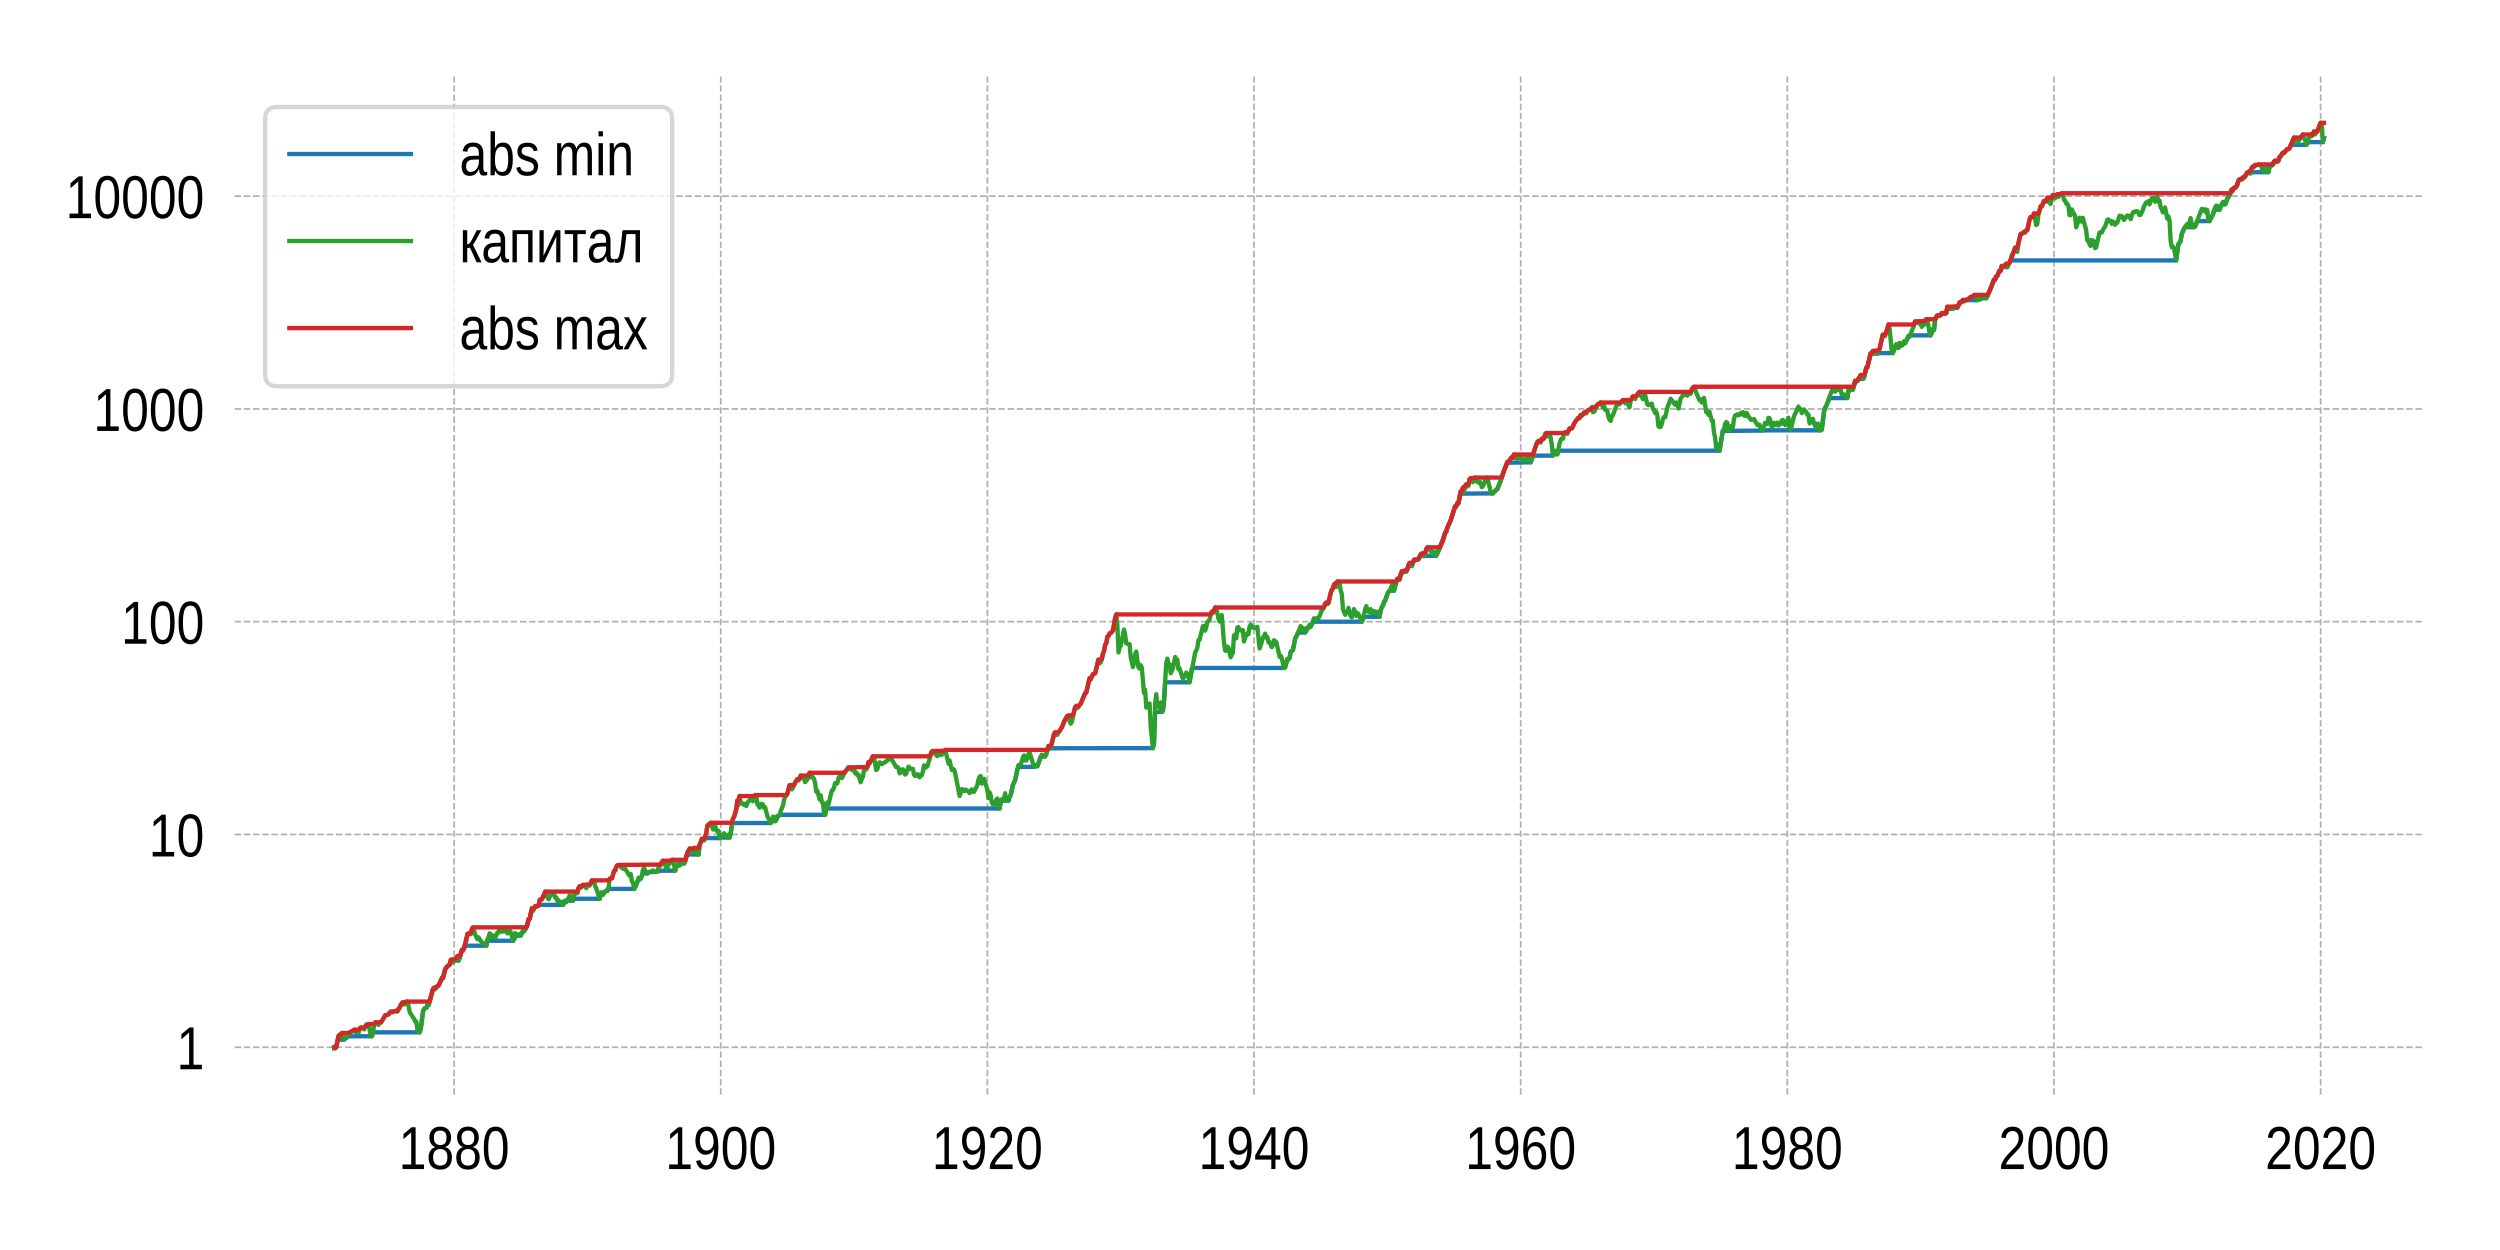 <?xml version="1.0" encoding="utf-8" standalone="no"?>
<!DOCTYPE svg PUBLIC "-//W3C//DTD SVG 1.1//EN"
  "http://www.w3.org/Graphics/SVG/1.1/DTD/svg11.dtd">
<!-- Created with matplotlib (https://matplotlib.org/) -->
<svg height="288pt" version="1.1" viewBox="0 0 576 288" width="576pt" xmlns="http://www.w3.org/2000/svg" xmlns:xlink="http://www.w3.org/1999/xlink">
 <defs>
  <style type="text/css">
*{stroke-linecap:butt;stroke-linejoin:round;}
  </style>
 </defs>
 <g id="figure_1">
  <g id="patch_1">
   <path d="M 0 288 
L 576 288 
L 576 0 
L 0 0 
z
" style="fill:#ffffff;"/>
  </g>
  <g id="axes_1">
   <g id="patch_2">
    <path d="M 54.07 252.2 
L 558.36 252.2 
L 558.36 17.64 
L 54.07 17.64 
z
" style="fill:#ffffff;"/>
   </g>
   <g id="matplotlib.axis_1">
    <g id="xtick_1">
     <g id="line2d_1">
      <path clip-path="url(#pa2fd8126b2)" d="M 104.628 252.2 
L 104.628 17.64 
" style="fill:none;stroke:#b0b0b0;stroke-dasharray:1.48,0.64;stroke-dashoffset:0;stroke-width:0.4;"/>
     </g>
     <g id="text_1">
      <!-- 1880 -->
      <defs>
       <path d="M 6.25 0 
L 6.25 7.469 
L 20.609 7.469 
L 20.609 60.406 
L 7.906 49.312 
L 7.906 57.625 
L 21.234 68.797 
L 27.875 68.797 
L 27.875 7.469 
L 41.609 7.469 
L 41.609 0 
z
" id="LiberationSansNarrow-49"/>
       <path d="M 42.047 19.188 
Q 42.047 14.797 40.891 11.109 
Q 39.75 7.422 37.406 4.734 
Q 35.062 2.047 31.422 0.531 
Q 27.781 -0.984 22.797 -0.984 
Q 17.828 -0.984 14.203 0.531 
Q 10.594 2.047 8.219 4.703 
Q 5.859 7.375 4.703 11.062 
Q 3.562 14.75 3.562 19.094 
Q 3.562 22.859 4.516 25.781 
Q 5.469 28.719 7.031 30.828 
Q 8.594 32.953 10.609 34.25 
Q 12.641 35.547 14.797 35.984 
L 14.797 36.188 
Q 12.453 36.859 10.594 38.375 
Q 8.734 39.891 7.469 42.016 
Q 6.203 44.141 5.547 46.719 
Q 4.891 49.312 4.891 52.203 
Q 4.891 55.812 6.031 59 
Q 7.172 62.203 9.422 64.625 
Q 11.672 67.047 14.984 68.438 
Q 18.312 69.828 22.656 69.828 
Q 27.25 69.828 30.641 68.406 
Q 34.031 67 36.25 64.578 
Q 38.484 62.156 39.547 58.938 
Q 40.625 55.719 40.625 52.094 
Q 40.625 49.266 39.969 46.672 
Q 39.312 44.094 38.062 41.969 
Q 36.812 39.844 34.938 38.344 
Q 33.062 36.859 30.609 36.281 
L 30.609 36.078 
Q 33.062 35.594 35.156 34.297 
Q 37.25 33.016 38.766 30.891 
Q 40.281 28.766 41.156 25.828 
Q 42.047 22.906 42.047 19.188 
z
M 33.156 51.609 
Q 33.156 54.203 32.609 56.344 
Q 32.078 58.5 30.828 60.031 
Q 29.594 61.578 27.594 62.422 
Q 25.594 63.281 22.656 63.281 
Q 19.828 63.281 17.875 62.422 
Q 15.922 61.578 14.641 60.031 
Q 13.375 58.5 12.812 56.344 
Q 12.25 54.203 12.25 51.609 
Q 12.25 49.562 12.688 47.406 
Q 13.141 45.266 14.312 43.5 
Q 15.484 41.75 17.5 40.625 
Q 19.531 39.5 22.75 39.5 
Q 26.172 39.5 28.219 40.625 
Q 30.281 41.75 31.375 43.5 
Q 32.469 45.266 32.812 47.406 
Q 33.156 49.562 33.156 51.609 
z
M 34.578 20.016 
Q 34.578 22.516 34.016 24.828 
Q 33.453 27.156 32.078 28.938 
Q 30.719 30.719 28.422 31.812 
Q 26.125 32.906 22.656 32.906 
Q 19.484 32.906 17.266 31.812 
Q 15.047 30.719 13.672 28.906 
Q 12.312 27.094 11.672 24.719 
Q 11.031 22.359 11.031 19.828 
Q 11.031 16.656 11.672 14.031 
Q 12.312 11.422 13.703 9.547 
Q 15.094 7.672 17.375 6.641 
Q 19.672 5.609 22.906 5.609 
Q 26.172 5.609 28.422 6.641 
Q 30.672 7.672 32.031 9.547 
Q 33.406 11.422 33.984 14.078 
Q 34.578 16.75 34.578 20.016 
z
" id="LiberationSansNarrow-56"/>
       <path d="M 42.391 34.422 
Q 42.391 24.516 40.844 17.75 
Q 39.312 10.984 36.641 6.812 
Q 33.984 2.641 30.391 0.828 
Q 26.812 -0.984 22.703 -0.984 
Q 18.609 -0.984 15.031 0.828 
Q 11.469 2.641 8.828 6.781 
Q 6.203 10.938 4.703 17.703 
Q 3.219 24.469 3.219 34.422 
Q 3.219 44.828 4.703 51.641 
Q 6.203 58.453 8.828 62.5 
Q 11.469 66.547 15.078 68.188 
Q 18.703 69.828 22.953 69.828 
Q 27 69.828 30.531 68.188 
Q 34.078 66.547 36.719 62.5 
Q 39.359 58.453 40.875 51.641 
Q 42.391 44.828 42.391 34.422 
z
M 35.062 34.422 
Q 35.062 42.625 34.281 48.062 
Q 33.5 53.516 31.938 56.766 
Q 30.375 60.016 28.094 61.359 
Q 25.828 62.703 22.953 62.703 
Q 19.922 62.703 17.578 61.328 
Q 15.234 59.969 13.672 56.719 
Q 12.109 53.469 11.297 48.016 
Q 10.5 42.578 10.5 34.422 
Q 10.5 26.516 11.297 21.094 
Q 12.109 15.672 13.688 12.375 
Q 15.281 9.078 17.578 7.641 
Q 19.875 6.203 22.797 6.203 
Q 25.641 6.203 27.906 7.641 
Q 30.172 9.078 31.75 12.375 
Q 33.344 15.672 34.203 21.094 
Q 35.062 26.516 35.062 34.422 
z
" id="LiberationSansNarrow-48"/>
      </defs>
      <g transform="translate(91.857 269.346)scale(0.14 -0.14)">
       <use xlink:href="#LiberationSansNarrow-49"/>
       <use x="45.605" xlink:href="#LiberationSansNarrow-56"/>
       <use x="91.211" xlink:href="#LiberationSansNarrow-56"/>
       <use x="136.816" xlink:href="#LiberationSansNarrow-48"/>
      </g>
     </g>
    </g>
    <g id="xtick_2">
     <g id="line2d_2">
      <path clip-path="url(#pa2fd8126b2)" d="M 166.064 252.2 
L 166.064 17.64 
" style="fill:none;stroke:#b0b0b0;stroke-dasharray:1.48,0.64;stroke-dashoffset:0;stroke-width:0.4;"/>
     </g>
     <g id="text_2">
      <!-- 1900 -->
      <defs>
       <path d="M 41.703 35.797 
Q 41.703 26.609 40.281 19.703 
Q 38.875 12.797 36.234 8.203 
Q 33.594 3.609 29.812 1.312 
Q 26.031 -0.984 21.297 -0.984 
Q 18.062 -0.984 15.453 -0.172 
Q 12.844 0.641 10.812 2.344 
Q 8.797 4.047 7.328 6.781 
Q 5.859 9.516 4.984 13.375 
L 11.922 14.703 
Q 13.031 10.25 15.406 8.172 
Q 17.781 6.109 21.438 6.109 
Q 24.359 6.109 26.781 7.781 
Q 29.203 9.469 30.875 12.844 
Q 32.562 16.219 33.547 21.297 
Q 34.469 26.375 34.578 33.203 
Q 33.734 30.906 32.266 29.094 
Q 30.812 27.297 28.953 26.047 
Q 27.094 24.812 24.938 24.141 
Q 22.797 23.484 20.562 23.484 
Q 16.703 23.484 13.625 25.172 
Q 10.547 26.859 8.375 29.875 
Q 6.203 32.906 5.031 37.172 
Q 3.859 41.453 3.859 46.688 
Q 3.859 52 5.094 56.297 
Q 6.344 60.594 8.766 63.594 
Q 11.188 66.609 14.672 68.219 
Q 18.172 69.828 22.609 69.828 
Q 32.031 69.828 36.859 61.328 
Q 41.703 52.828 41.703 35.797 
z
M 33.891 44.281 
Q 33.891 48.094 33.125 51.453 
Q 32.375 54.828 30.938 57.312 
Q 29.5 59.812 27.344 61.25 
Q 25.203 62.703 22.359 62.703 
Q 19.781 62.703 17.703 61.578 
Q 15.625 60.453 14.188 58.375 
Q 12.75 56.297 11.969 53.312 
Q 11.188 50.344 11.188 46.688 
Q 11.188 43.219 11.859 40.234 
Q 12.547 37.25 13.953 35.078 
Q 15.375 32.906 17.453 31.656 
Q 19.531 30.422 22.312 30.422 
Q 24.312 30.422 26.359 31.25 
Q 28.422 32.078 30.078 33.781 
Q 31.734 35.5 32.812 38.109 
Q 33.891 40.719 33.891 44.281 
z
" id="LiberationSansNarrow-57"/>
      </defs>
      <g transform="translate(153.294 269.346)scale(0.14 -0.14)">
       <use xlink:href="#LiberationSansNarrow-49"/>
       <use x="45.605" xlink:href="#LiberationSansNarrow-57"/>
       <use x="91.211" xlink:href="#LiberationSansNarrow-48"/>
       <use x="136.816" xlink:href="#LiberationSansNarrow-48"/>
      </g>
     </g>
    </g>
    <g id="xtick_3">
     <g id="line2d_3">
      <path clip-path="url(#pa2fd8126b2)" d="M 227.492 252.2 
L 227.492 17.64 
" style="fill:none;stroke:#b0b0b0;stroke-dasharray:1.48,0.64;stroke-dashoffset:0;stroke-width:0.4;"/>
     </g>
     <g id="text_3">
      <!-- 1920 -->
      <defs>
       <path d="M 4.109 0 
L 4.109 6.203 
Q 6.156 11.922 9.109 16.281 
Q 12.062 20.656 15.312 24.188 
Q 18.562 27.734 21.734 30.766 
Q 24.906 33.797 27.469 36.812 
Q 30.031 39.844 31.609 43.156 
Q 33.203 46.484 33.203 50.688 
Q 33.203 53.609 32.469 55.828 
Q 31.734 58.062 30.391 59.562 
Q 29.047 61.078 27.141 61.828 
Q 25.25 62.594 22.906 62.594 
Q 20.75 62.594 18.844 61.859 
Q 16.938 61.141 15.453 59.672 
Q 13.969 58.203 13.031 56.031 
Q 12.109 53.859 11.812 50.984 
L 4.438 51.812 
Q 4.781 55.516 6.125 58.781 
Q 7.469 62.062 9.781 64.531 
Q 12.109 67 15.359 68.406 
Q 18.609 69.828 22.906 69.828 
Q 27.094 69.828 30.391 68.609 
Q 33.688 67.391 35.938 64.984 
Q 38.188 62.594 39.406 59.078 
Q 40.625 55.562 40.625 50.984 
Q 40.625 47.516 39.594 44.391 
Q 38.578 41.266 36.859 38.422 
Q 35.156 35.594 32.906 32.953 
Q 30.672 30.328 28.219 27.828 
L 23.297 22.859 
Q 20.797 20.359 18.625 17.859 
Q 16.453 15.375 14.734 12.812 
Q 13.031 10.25 12.062 7.469 
L 41.5 7.469 
L 41.5 0 
z
" id="LiberationSansNarrow-50"/>
      </defs>
      <g transform="translate(214.721 269.346)scale(0.14 -0.14)">
       <use xlink:href="#LiberationSansNarrow-49"/>
       <use x="45.605" xlink:href="#LiberationSansNarrow-57"/>
       <use x="91.211" xlink:href="#LiberationSansNarrow-50"/>
       <use x="136.816" xlink:href="#LiberationSansNarrow-48"/>
      </g>
     </g>
    </g>
    <g id="xtick_4">
     <g id="line2d_4">
      <path clip-path="url(#pa2fd8126b2)" d="M 288.928 252.2 
L 288.928 17.64 
" style="fill:none;stroke:#b0b0b0;stroke-dasharray:1.48,0.64;stroke-dashoffset:0;stroke-width:0.4;"/>
     </g>
     <g id="text_4">
      <!-- 1940 -->
      <defs>
       <path d="M 35.25 15.578 
L 35.25 0 
L 28.469 0 
L 28.469 15.578 
L 1.906 15.578 
L 1.906 22.406 
L 27.688 68.797 
L 35.25 68.797 
L 35.25 22.516 
L 43.219 22.516 
L 43.219 15.578 
z
M 28.469 58.891 
Q 28.375 58.641 28.031 57.906 
L 27.344 56.344 
L 26.562 54.594 
Q 26.125 53.656 25.781 53.078 
L 11.328 27.094 
Q 11.141 26.703 10.75 26.078 
L 9.969 24.812 
L 9.188 23.484 
Q 8.797 22.859 8.547 22.516 
L 28.469 22.516 
z
" id="LiberationSansNarrow-52"/>
      </defs>
      <g transform="translate(276.157 269.346)scale(0.14 -0.14)">
       <use xlink:href="#LiberationSansNarrow-49"/>
       <use x="45.605" xlink:href="#LiberationSansNarrow-57"/>
       <use x="91.211" xlink:href="#LiberationSansNarrow-52"/>
       <use x="136.816" xlink:href="#LiberationSansNarrow-48"/>
      </g>
     </g>
    </g>
    <g id="xtick_5">
     <g id="line2d_5">
      <path clip-path="url(#pa2fd8126b2)" d="M 350.364 252.2 
L 350.364 17.64 
" style="fill:none;stroke:#b0b0b0;stroke-dasharray:1.48,0.64;stroke-dashoffset:0;stroke-width:0.4;"/>
     </g>
     <g id="text_5">
      <!-- 1960 -->
      <defs>
       <path d="M 42 22.516 
Q 42 17.328 40.828 13 
Q 39.656 8.688 37.359 5.578 
Q 35.062 2.484 31.641 0.75 
Q 28.219 -0.984 23.781 -0.984 
Q 18.844 -0.984 15.156 1.312 
Q 11.469 3.609 9.031 7.922 
Q 6.594 12.25 5.375 18.531 
Q 4.156 24.812 4.156 32.812 
Q 4.156 42 5.547 48.922 
Q 6.938 55.859 9.516 60.5 
Q 12.109 65.141 15.859 67.484 
Q 19.625 69.828 24.359 69.828 
Q 27.25 69.828 29.766 69.094 
Q 32.281 68.359 34.328 66.719 
Q 36.375 65.094 37.938 62.406 
Q 39.5 59.719 40.438 55.812 
L 33.547 54.297 
Q 32.422 58.734 29.953 60.719 
Q 27.484 62.703 24.266 62.703 
Q 21.297 62.703 18.891 60.984 
Q 16.5 59.281 14.812 55.875 
Q 13.141 52.484 12.234 47.359 
Q 11.328 42.234 11.328 35.406 
Q 13.281 39.844 16.844 42.156 
Q 20.406 44.484 25.047 44.484 
Q 28.906 44.484 32 42.969 
Q 35.109 41.453 37.328 38.594 
Q 39.547 35.75 40.766 31.672 
Q 42 27.594 42 22.516 
z
M 34.672 22.125 
Q 34.672 25.688 33.953 28.562 
Q 33.25 31.453 31.812 33.469 
Q 30.375 35.5 28.25 36.594 
Q 26.125 37.703 23.297 37.703 
Q 21.344 37.703 19.328 36.984 
Q 17.328 36.281 15.719 34.688 
Q 14.109 33.109 13.078 30.516 
Q 12.062 27.938 12.062 24.219 
Q 12.062 20.406 12.859 17.109 
Q 13.672 13.812 15.156 11.375 
Q 16.656 8.938 18.781 7.516 
Q 20.906 6.109 23.531 6.109 
Q 26.125 6.109 28.203 7.203 
Q 30.281 8.297 31.719 10.375 
Q 33.156 12.453 33.906 15.422 
Q 34.672 18.406 34.672 22.125 
z
" id="LiberationSansNarrow-54"/>
      </defs>
      <g transform="translate(337.593 269.346)scale(0.14 -0.14)">
       <use xlink:href="#LiberationSansNarrow-49"/>
       <use x="45.605" xlink:href="#LiberationSansNarrow-57"/>
       <use x="91.211" xlink:href="#LiberationSansNarrow-54"/>
       <use x="136.816" xlink:href="#LiberationSansNarrow-48"/>
      </g>
     </g>
    </g>
    <g id="xtick_6">
     <g id="line2d_6">
      <path clip-path="url(#pa2fd8126b2)" d="M 411.8 252.2 
L 411.8 17.64 
" style="fill:none;stroke:#b0b0b0;stroke-dasharray:1.48,0.64;stroke-dashoffset:0;stroke-width:0.4;"/>
     </g>
     <g id="text_6">
      <!-- 1980 -->
      <g transform="translate(399.03 269.346)scale(0.14 -0.14)">
       <use xlink:href="#LiberationSansNarrow-49"/>
       <use x="45.605" xlink:href="#LiberationSansNarrow-57"/>
       <use x="91.211" xlink:href="#LiberationSansNarrow-56"/>
       <use x="136.816" xlink:href="#LiberationSansNarrow-48"/>
      </g>
     </g>
    </g>
    <g id="xtick_7">
     <g id="line2d_7">
      <path clip-path="url(#pa2fd8126b2)" d="M 473.236 252.2 
L 473.236 17.64 
" style="fill:none;stroke:#b0b0b0;stroke-dasharray:1.48,0.64;stroke-dashoffset:0;stroke-width:0.4;"/>
     </g>
     <g id="text_7">
      <!-- 2000 -->
      <g transform="translate(460.466 269.346)scale(0.14 -0.14)">
       <use xlink:href="#LiberationSansNarrow-50"/>
       <use x="45.605" xlink:href="#LiberationSansNarrow-48"/>
       <use x="91.211" xlink:href="#LiberationSansNarrow-48"/>
       <use x="136.816" xlink:href="#LiberationSansNarrow-48"/>
      </g>
     </g>
    </g>
    <g id="xtick_8">
     <g id="line2d_8">
      <path clip-path="url(#pa2fd8126b2)" d="M 534.672 252.2 
L 534.672 17.64 
" style="fill:none;stroke:#b0b0b0;stroke-dasharray:1.48,0.64;stroke-dashoffset:0;stroke-width:0.4;"/>
     </g>
     <g id="text_8">
      <!-- 2020 -->
      <g transform="translate(521.902 269.346)scale(0.14 -0.14)">
       <use xlink:href="#LiberationSansNarrow-50"/>
       <use x="45.605" xlink:href="#LiberationSansNarrow-48"/>
       <use x="91.211" xlink:href="#LiberationSansNarrow-50"/>
       <use x="136.816" xlink:href="#LiberationSansNarrow-48"/>
      </g>
     </g>
    </g>
   </g>
   <g id="matplotlib.axis_2">
    <g id="ytick_1">
     <g id="line2d_9">
      <path clip-path="url(#pa2fd8126b2)" d="M 54.07 241.285 
L 558.36 241.285 
" style="fill:none;stroke:#b0b0b0;stroke-dasharray:1.48,0.64;stroke-dashoffset:0;stroke-width:0.4;"/>
     </g>
     <g id="text_9">
      <!-- 1 -->
      <g transform="translate(40.685 246.357)scale(0.14 -0.14)">
       <use xlink:href="#LiberationSansNarrow-49"/>
      </g>
     </g>
    </g>
    <g id="ytick_2">
     <g id="line2d_10">
      <path clip-path="url(#pa2fd8126b2)" d="M 54.07 192.261 
L 558.36 192.261 
" style="fill:none;stroke:#b0b0b0;stroke-dasharray:1.48,0.64;stroke-dashoffset:0;stroke-width:0.4;"/>
     </g>
     <g id="text_10">
      <!-- 10 -->
      <g transform="translate(34.299 197.334)scale(0.14 -0.14)">
       <use xlink:href="#LiberationSansNarrow-49"/>
       <use x="45.605" xlink:href="#LiberationSansNarrow-48"/>
      </g>
     </g>
    </g>
    <g id="ytick_3">
     <g id="line2d_11">
      <path clip-path="url(#pa2fd8126b2)" d="M 54.07 143.237 
L 558.36 143.237 
" style="fill:none;stroke:#b0b0b0;stroke-dasharray:1.48,0.64;stroke-dashoffset:0;stroke-width:0.4;"/>
     </g>
     <g id="text_11">
      <!-- 100 -->
      <g transform="translate(27.914 148.31)scale(0.14 -0.14)">
       <use xlink:href="#LiberationSansNarrow-49"/>
       <use x="45.605" xlink:href="#LiberationSansNarrow-48"/>
       <use x="91.211" xlink:href="#LiberationSansNarrow-48"/>
      </g>
     </g>
    </g>
    <g id="ytick_4">
     <g id="line2d_12">
      <path clip-path="url(#pa2fd8126b2)" d="M 54.07 94.214 
L 558.36 94.214 
" style="fill:none;stroke:#b0b0b0;stroke-dasharray:1.48,0.64;stroke-dashoffset:0;stroke-width:0.4;"/>
     </g>
     <g id="text_12">
      <!-- 1000 -->
      <g transform="translate(21.529 99.287)scale(0.14 -0.14)">
       <use xlink:href="#LiberationSansNarrow-49"/>
       <use x="45.605" xlink:href="#LiberationSansNarrow-48"/>
       <use x="91.211" xlink:href="#LiberationSansNarrow-48"/>
       <use x="136.816" xlink:href="#LiberationSansNarrow-48"/>
      </g>
     </g>
    </g>
    <g id="ytick_5">
     <g id="line2d_13">
      <path clip-path="url(#pa2fd8126b2)" d="M 54.07 45.19 
L 558.36 45.19 
" style="fill:none;stroke:#b0b0b0;stroke-dasharray:1.48,0.64;stroke-dashoffset:0;stroke-width:0.4;"/>
     </g>
     <g id="text_13">
      <!-- 10000 -->
      <g transform="translate(15.143 50.263)scale(0.14 -0.14)">
       <use xlink:href="#LiberationSansNarrow-49"/>
       <use x="45.605" xlink:href="#LiberationSansNarrow-48"/>
       <use x="91.211" xlink:href="#LiberationSansNarrow-48"/>
       <use x="136.816" xlink:href="#LiberationSansNarrow-48"/>
       <use x="182.422" xlink:href="#LiberationSansNarrow-48"/>
      </g>
     </g>
    </g>
   </g>
   <g id="line2d_14">
    <path clip-path="url(#pa2fd8126b2)" d="M 76.992 241.538 
L 77.253 241.538 
L 77.488 241.24 
L 77.749 239.762 
L 78.001 239.539 
L 79.288 239.539 
L 79.549 239.21 
L 79.801 239.147 
L 80.062 238.778 
L 85.697 238.735 
L 85.949 237.849 
L 96.697 237.849 
L 96.95 236.993 
L 97.471 233.008 
L 97.723 232.444 
L 97.984 232.237 
L 98.236 232.199 
L 98.497 231.583 
L 98.758 231.583 
L 99.767 227.898 
L 100.28 227.898 
L 100.541 227.38 
L 100.793 227.292 
L 101.054 227.02 
L 101.567 225.933 
L 101.827 225.345 
L 102.063 225.345 
L 102.576 223.305 
L 103.089 222.605 
L 103.61 222.244 
L 103.863 221.673 
L 104.376 221.673 
L 104.636 221.415 
L 105.141 221.319 
L 105.654 221.319 
L 105.915 220.711 
L 106.428 219.021 
L 106.688 219.021 
L 107.202 217.89 
L 112.054 217.89 
L 112.306 216.756 
L 118.202 216.756 
L 118.454 216.4 
L 118.715 215.662 
L 119.228 215.662 
L 119.741 215.535 
L 120.002 215.535 
L 120.498 214.541 
L 120.759 214.541 
L 121.272 213.653 
L 121.524 213.027 
L 121.785 211.772 
L 122.045 211.691 
L 122.298 210.403 
L 122.558 209.821 
L 122.811 209.821 
L 123.332 208.865 
L 123.828 208.814 
L 124.341 208.49 
L 129.715 208.49 
L 130.228 207.785 
L 130.489 207.785 
L 130.742 207.514 
L 132.028 207.514 
L 132.289 207.078 
L 138.168 207.078 
L 138.428 206.145 
L 138.925 206.145 
L 139.185 205.624 
L 139.698 205.228 
L 139.951 205.228 
L 140.211 204.807 
L 146.098 204.807 
L 146.359 204.356 
L 146.872 203.217 
L 147.133 202.602 
L 147.385 202.602 
L 147.646 202.354 
L 148.142 201.228 
L 149.168 201.228 
L 149.429 200.963 
L 150.203 200.917 
L 151.212 200.83 
L 152.499 200.601 
L 155.577 200.601 
L 155.837 199.521 
L 156.09 199.521 
L 156.35 199.377 
L 156.603 199.377 
L 156.863 198.958 
L 157.62 198.958 
L 157.873 198.455 
L 158.133 197.415 
L 158.386 196.879 
L 160.942 196.879 
L 161.203 194.551 
L 161.716 193.61 
L 162.229 193.61 
L 162.49 193.098 
L 165.812 193.098 
L 166.073 192.975 
L 168.108 192.975 
L 168.36 191.875 
L 168.621 190.198 
L 168.873 189.63 
L 177.569 189.63 
L 177.83 189.216 
L 178.604 189.185 
L 178.848 188.917 
L 179.108 188.067 
L 179.874 187.73 
L 190.117 187.73 
L 190.369 186.285 
L 230.309 186.285 
L 230.57 184.803 
L 230.831 184.461 
L 232.353 184.461 
L 232.614 183.574 
L 232.866 183.164 
L 233.379 180.846 
L 233.9 179.694 
L 234.397 177.2 
L 234.649 176.69 
L 238.232 176.69 
L 238.492 176.548 
L 239.005 176.548 
L 239.779 174.314 
L 240.797 174.276 
L 241.057 173.769 
L 241.31 172.828 
L 241.57 172.405 
L 265.632 172.368 
L 265.884 171.11 
L 266.145 164.033 
L 267.692 164.033 
L 267.928 163.795 
L 268.189 161.539 
L 268.441 157.207 
L 274.067 157.207 
L 274.58 154.058 
L 274.841 153.897 
L 295.833 153.897 
L 296.085 153.769 
L 296.598 151.935 
L 296.859 151.935 
L 297.119 151.588 
L 297.372 150.222 
L 297.632 149.898 
L 297.885 149.804 
L 298.406 147.146 
L 299.155 145.725 
L 300.702 145.725 
L 300.954 145.352 
L 301.215 144.639 
L 301.476 144.639 
L 301.72 144.362 
L 301.98 144.362 
L 302.494 143.245 
L 313.763 143.245 
L 314.268 142.105 
L 317.85 142.105 
L 318.103 140.639 
L 318.363 139.862 
L 318.624 139.557 
L 318.876 138.719 
L 319.137 138.396 
L 319.65 136.895 
L 319.911 136.366 
L 320.146 136.165 
L 320.659 136.102 
L 321.172 136.102 
L 321.694 134.143 
L 321.946 133.549 
L 322.459 133.549 
L 322.72 132.253 
L 322.981 131.925 
L 323.216 131.925 
L 323.477 131.709 
L 323.99 131.709 
L 324.242 131.214 
L 324.503 130.423 
L 325.277 130.423 
L 325.79 129.078 
L 326.05 129.078 
L 326.294 128.956 
L 326.807 128.857 
L 327.068 128.26 
L 327.32 128.112 
L 330.911 128.046 
L 331.677 126.358 
L 332.694 123.622 
L 332.947 122.784 
L 333.207 122.526 
L 333.46 121.601 
L 334.233 119.876 
L 335.007 117.419 
L 335.268 116.738 
L 335.503 116.738 
L 335.764 115.961 
L 336.016 115.961 
L 336.529 113.74 
L 343.964 113.672 
L 344.225 113.333 
L 344.485 113.185 
L 344.721 112.826 
L 344.982 112.711 
L 345.495 111.397 
L 345.747 110.828 
L 346.521 108.389 
L 347.294 106.624 
L 352.668 106.516 
L 353.181 105.213 
L 353.442 104.975 
L 357.782 104.975 
L 358.034 104.654 
L 358.808 104.654 
L 359.069 103.842 
L 396.183 103.842 
L 396.939 99.285 
L 406.157 99.202 
L 406.931 99.148 
L 419.47 99.148 
L 419.731 99.023 
L 420.244 94.906 
L 420.505 93.929 
L 420.757 93.556 
L 421.278 92.357 
L 421.514 91.723 
L 425.618 91.723 
L 425.879 89.935 
L 426.905 89.766 
L 427.426 87.919 
L 427.662 87.919 
L 427.922 87.802 
L 428.175 87.308 
L 429.209 87.305 
L 429.461 87.068 
L 429.974 84.769 
L 430.235 84.667 
L 430.992 81.47 
L 432.531 81.47 
L 433.044 81.352 
L 436.114 81.352 
L 436.375 80.524 
L 436.635 80.138 
L 437.392 80.138 
L 437.653 79.603 
L 438.166 79.603 
L 438.679 79.068 
L 438.94 79.068 
L 439.713 77.54 
L 439.949 77.54 
L 440.21 77.267 
L 444.818 77.267 
L 445.331 76.01 
L 445.592 76.01 
L 445.853 73.71 
L 446.088 73.104 
L 446.349 72.762 
L 446.862 72.751 
L 447.114 72.617 
L 447.375 72.326 
L 448.149 72.326 
L 448.401 72.143 
L 448.662 71.194 
L 449.94 71.124 
L 450.192 70.935 
L 450.966 70.935 
L 451.479 69.763 
L 451.74 69.763 
L 452.001 69.474 
L 452.749 69.318 
L 453.01 69.165 
L 455.567 69.157 
L 455.819 68.953 
L 456.332 68.953 
L 456.593 68.711 
L 457.619 68.711 
L 457.879 68.282 
L 458.889 65.844 
L 459.402 64.48 
L 459.662 64.426 
L 459.923 63.692 
L 460.175 63.568 
L 460.688 62.426 
L 460.949 62.426 
L 461.21 61.548 
L 462.48 61.548 
L 463.253 60.001 
L 501.385 60.001 
L 501.898 56.28 
L 502.411 55.56 
L 502.672 53.949 
L 503.185 52.718 
L 503.446 52.34 
L 505.481 52.34 
L 505.742 52.186 
L 506.255 50.942 
L 509.072 50.942 
L 509.585 49.874 
L 509.837 49.493 
L 510.098 48.593 
L 510.359 48.304 
L 511.376 48.304 
L 511.889 47.074 
L 512.663 47.074 
L 512.915 46.559 
L 513.176 45.733 
L 513.437 45.416 
L 514.185 43.947 
L 514.446 43.947 
L 514.698 43.274 
L 514.959 43.246 
L 515.22 43.018 
L 515.472 42.518 
L 515.733 41.669 
L 515.985 41.346 
L 516.506 41.325 
L 516.742 40.917 
L 517.003 40.917 
L 517.255 40.668 
L 517.516 40.038 
L 518.029 39.926 
L 518.542 39.926 
L 518.802 39.68 
L 522.646 39.68 
L 522.89 38.46 
L 523.151 38.117 
L 523.403 38.117 
L 523.664 37.962 
L 523.916 37.282 
L 524.69 37.282 
L 524.95 36.995 
L 525.203 36.179 
L 525.463 35.999 
L 525.959 35.269 
L 526.22 35.269 
L 526.986 34.362 
L 527.246 34.362 
L 527.507 34.125 
L 527.759 33.538 
L 528.02 33.378 
L 531.342 33.378 
L 531.863 32.742 
L 535.177 32.742 
L 535.438 31.823 
L 535.438 31.823 
" style="fill:none;stroke:#1f77b4;stroke-linecap:square;"/>
   </g>
   <g id="line2d_15">
    <path clip-path="url(#pa2fd8126b2)" d="M 76.992 241.285 
L 77.253 241.538 
L 77.488 241.24 
L 78.001 238.648 
L 78.262 238.394 
L 78.515 238.697 
L 78.775 237.995 
L 79.036 238.185 
L 79.288 239.539 
L 79.549 239.21 
L 79.801 239.147 
L 80.062 238.521 
L 80.323 238.337 
L 80.567 237.876 
L 81.08 237.575 
L 81.34 237.529 
L 81.593 237.242 
L 82.114 237.983 
L 82.366 237.322 
L 82.627 237.928 
L 82.879 237.005 
L 83.14 236.733 
L 83.897 237.17 
L 84.41 236.102 
L 84.923 235.918 
L 85.436 238.778 
L 85.697 238.735 
L 86.21 236.291 
L 86.471 235.542 
L 87.219 236.125 
L 87.48 235.58 
L 87.732 235.62 
L 88.253 234.813 
L 88.766 233.896 
L 89.019 233.907 
L 89.54 233.699 
L 89.776 233.296 
L 90.036 233.075 
L 90.289 233.254 
L 90.549 233.197 
L 90.802 233.023 
L 91.323 232.87 
L 91.575 233.087 
L 91.836 232.44 
L 92.088 232.134 
L 92.349 231.397 
L 92.61 230.997 
L 92.854 230.926 
L 93.115 231.429 
L 93.367 231.33 
L 93.628 230.76 
L 93.88 230.887 
L 94.141 231.848 
L 94.401 233.235 
L 95.427 234.805 
L 95.688 235.382 
L 95.924 235.361 
L 96.184 237.383 
L 96.697 237.849 
L 96.95 236.993 
L 97.471 233.008 
L 97.723 232.444 
L 97.984 232.237 
L 98.236 232.199 
L 98.497 231.447 
L 98.758 231.583 
L 99.767 227.854 
L 100.019 227.57 
L 100.28 227.898 
L 100.541 227.38 
L 100.793 227.292 
L 101.054 227.02 
L 101.567 225.933 
L 101.827 225.333 
L 102.063 225.345 
L 102.576 223.305 
L 103.089 222.605 
L 103.61 222.244 
L 103.863 221.138 
L 104.123 221.066 
L 104.376 221.673 
L 104.636 221.415 
L 105.402 220.29 
L 105.654 221.319 
L 105.915 220.711 
L 106.428 218.845 
L 106.688 219.021 
L 107.454 216.664 
L 107.715 215.14 
L 107.975 215.345 
L 108.211 215.028 
L 108.471 215.228 
L 108.724 214.004 
L 108.984 213.667 
L 109.497 215.389 
L 110.011 216.395 
L 110.271 215.969 
L 110.524 216.5 
L 110.784 216.724 
L 111.045 217.295 
L 111.28 217.234 
L 111.541 217.332 
L 112.054 217.89 
L 112.306 216.441 
L 112.567 215.915 
L 112.828 215.036 
L 113.08 215.33 
L 113.341 215.961 
L 113.593 215.553 
L 113.854 215.564 
L 114.115 216.145 
L 114.611 214.846 
L 114.863 214.905 
L 115.124 213.994 
L 115.376 213.793 
L 115.637 214.671 
L 115.898 214.117 
L 116.15 214.591 
L 116.411 213.951 
L 116.924 215.065 
L 117.184 214.391 
L 117.428 214.363 
L 117.689 214.787 
L 118.202 216.756 
L 118.454 216.4 
L 118.715 214.992 
L 119.228 215.662 
L 119.489 215.49 
L 119.741 215.169 
L 120.002 215.535 
L 120.498 214.363 
L 120.759 214.541 
L 121.272 213.653 
L 121.524 213.027 
L 121.785 211.772 
L 122.045 211.691 
L 122.558 209.239 
L 122.811 209.821 
L 123.332 208.755 
L 123.568 208.865 
L 123.828 208.814 
L 124.081 208.625 
L 124.341 207.329 
L 124.594 207.2 
L 124.854 207.231 
L 125.628 205.423 
L 126.141 206.842 
L 126.402 207.174 
L 127.15 205.627 
L 127.663 206.118 
L 127.924 206.833 
L 128.185 206.772 
L 128.437 207.665 
L 128.698 207.43 
L 128.95 207.962 
L 129.211 207.962 
L 129.472 207.756 
L 129.715 208.49 
L 129.976 208.076 
L 130.228 207.455 
L 130.489 207.785 
L 131.002 206.882 
L 131.263 206.286 
L 131.515 206.576 
L 132.028 207.514 
L 132.289 206.281 
L 132.55 205.708 
L 132.785 205.817 
L 133.046 205.781 
L 133.298 204.614 
L 133.559 204.184 
L 133.811 204.545 
L 134.333 203.878 
L 134.585 204.195 
L 134.846 204.319 
L 135.098 204.627 
L 135.359 203.79 
L 135.855 204.041 
L 136.368 202.84 
L 136.881 203.004 
L 137.142 204.21 
L 137.402 204.745 
L 138.168 207.078 
L 138.428 205.66 
L 138.689 205.577 
L 138.925 206.145 
L 139.185 205.624 
L 139.698 205.218 
L 139.951 205.228 
L 140.211 204.449 
L 140.472 202.456 
L 140.985 202.362 
L 141.498 200.647 
L 141.759 200.537 
L 142.003 199.676 
L 142.263 199.356 
L 142.516 199.283 
L 142.776 199.324 
L 143.029 199.818 
L 143.289 199.719 
L 143.55 200.178 
L 143.802 199.681 
L 144.315 200.648 
L 144.576 200.974 
L 144.837 201.533 
L 145.072 201.723 
L 145.333 201.381 
L 145.585 202.991 
L 145.846 203.39 
L 146.098 204.807 
L 146.359 204.356 
L 147.133 202.233 
L 147.385 202.602 
L 147.646 202.354 
L 147.907 201.666 
L 148.142 200.343 
L 148.403 199.971 
L 148.655 200.681 
L 148.916 200.878 
L 149.168 201.228 
L 149.69 200.84 
L 150.203 200.738 
L 150.455 200.541 
L 150.976 200.917 
L 151.473 200.762 
L 151.725 199.844 
L 151.986 199.648 
L 152.759 198.311 
L 153.012 198.549 
L 153.525 200.112 
L 153.785 199.979 
L 154.046 198.721 
L 154.29 198.982 
L 154.803 198.109 
L 155.064 198.103 
L 155.577 200.601 
L 155.837 199.435 
L 156.09 199.521 
L 156.35 198.663 
L 156.603 199.377 
L 156.863 198.684 
L 157.124 198.81 
L 157.36 198.683 
L 157.62 198.958 
L 157.873 198.455 
L 158.386 196.42 
L 158.907 195.502 
L 159.159 195.827 
L 159.42 196.521 
L 159.933 195.363 
L 160.194 195.642 
L 160.429 196.552 
L 160.69 196.848 
L 160.942 196.879 
L 161.203 194.551 
L 161.455 194.099 
L 161.716 193.254 
L 161.977 193.229 
L 162.229 193.61 
L 162.742 191.816 
L 163.003 190.2 
L 163.76 189.56 
L 164.273 191.115 
L 164.786 190.304 
L 165.046 191.292 
L 165.299 191.599 
L 165.56 191.404 
L 165.812 193.098 
L 166.333 192.566 
L 166.821 191.994 
L 167.334 192.74 
L 167.586 192.922 
L 167.847 192.292 
L 168.108 192.975 
L 168.36 191.875 
L 168.873 188.616 
L 169.134 188.196 
L 169.63 186.505 
L 169.891 184.46 
L 170.143 185.486 
L 170.404 183.406 
L 170.656 185.077 
L 170.917 184.98 
L 171.43 185.446 
L 171.691 185.183 
L 171.943 185.711 
L 172.204 184.937 
L 172.96 184.065 
L 173.473 184.605 
L 173.726 184.064 
L 173.986 183.189 
L 174.247 183.325 
L 174.5 185.375 
L 174.76 185.431 
L 175.013 186.092 
L 175.273 185.203 
L 175.769 185.321 
L 176.03 186.129 
L 176.282 185.975 
L 176.795 188.006 
L 177.569 189.63 
L 177.83 189.216 
L 178.082 188.164 
L 178.343 188.216 
L 178.604 189.185 
L 178.848 188.917 
L 179.108 188.067 
L 179.621 187.81 
L 179.874 186.863 
L 180.395 185.573 
L 180.647 184.29 
L 180.908 183.585 
L 181.16 183.312 
L 181.421 182.788 
L 181.917 180.917 
L 182.178 181.114 
L 182.43 181.875 
L 182.691 181.561 
L 183.204 180.246 
L 183.717 179.512 
L 183.978 179.807 
L 184.23 179.468 
L 184.491 178.686 
L 184.751 178.775 
L 184.987 179.237 
L 185.248 179.461 
L 185.5 180.2 
L 186.013 179.615 
L 186.274 178.516 
L 186.534 178.042 
L 186.787 179.084 
L 187.047 178.812 
L 187.56 179.471 
L 187.821 180.522 
L 188.057 182.403 
L 188.317 182.214 
L 188.83 184.134 
L 189.083 183.246 
L 189.343 184.796 
L 189.604 184.92 
L 189.856 187.46 
L 190.117 187.73 
L 190.63 184.867 
L 190.891 185.303 
L 191.648 182.152 
L 191.909 182.027 
L 192.161 181.403 
L 192.422 180.423 
L 192.682 180.567 
L 192.935 180.452 
L 193.195 179.209 
L 193.708 178.506 
L 193.969 179.267 
L 194.465 178.333 
L 194.717 177.78 
L 194.978 177.549 
L 195.491 176.807 
L 195.752 176.923 
L 196.265 177.416 
L 196.517 177.296 
L 196.778 177.472 
L 197.039 178.162 
L 197.274 177.971 
L 197.535 178.606 
L 197.787 178.472 
L 198.3 180.231 
L 198.561 179.424 
L 198.822 178.982 
L 199.074 177.304 
L 199.335 176.803 
L 199.587 177.311 
L 199.848 176.712 
L 200.108 175.592 
L 200.344 175.977 
L 201.118 174.249 
L 201.37 174.48 
L 201.891 177.416 
L 202.144 177.199 
L 202.404 176.052 
L 202.657 175.645 
L 202.917 175.753 
L 203.178 176.068 
L 203.422 175.811 
L 203.935 175.643 
L 204.196 175.345 
L 204.448 175.235 
L 204.709 174.878 
L 205.482 175 
L 206.492 176.757 
L 206.752 176.684 
L 207.005 176.953 
L 207.265 178.16 
L 207.518 177.987 
L 207.778 177.328 
L 208.039 177.243 
L 208.552 178.473 
L 208.804 178.182 
L 209.326 176.64 
L 209.822 177.144 
L 210.335 177.138 
L 210.587 178.455 
L 210.848 178.775 
L 211.109 178.675 
L 211.361 178.366 
L 211.622 178.478 
L 211.874 179.098 
L 212.135 178.627 
L 212.396 178.599 
L 212.631 177.747 
L 212.892 176.33 
L 213.144 176.948 
L 213.405 176.616 
L 213.657 176.601 
L 214.692 173.149 
L 214.944 173.024 
L 215.205 173.484 
L 215.97 174.22 
L 216.222 173.865 
L 216.483 173.765 
L 216.735 173.964 
L 216.996 173.902 
L 217.509 172.981 
L 217.77 172.777 
L 218.543 175.963 
L 218.779 175.204 
L 219.292 177.388 
L 219.553 177.17 
L 219.805 177.305 
L 220.066 178.136 
L 221.092 183.394 
L 221.613 181.809 
L 221.849 181.928 
L 222.109 182.275 
L 222.362 181.904 
L 222.622 182.018 
L 222.875 182.274 
L 223.135 182.354 
L 223.396 182.736 
L 223.648 182.127 
L 223.909 181.863 
L 224.161 182.419 
L 224.422 182.426 
L 225.179 180.908 
L 225.431 179.636 
L 225.692 178.971 
L 225.944 178.811 
L 226.205 180.542 
L 226.466 180.224 
L 226.718 179.424 
L 227.492 181.96 
L 227.753 183.891 
L 227.996 182.56 
L 228.257 183.263 
L 228.509 184.834 
L 228.77 185.397 
L 229.022 185.205 
L 229.283 185.413 
L 229.544 184.241 
L 229.796 183.992 
L 230.057 184.867 
L 230.309 186.285 
L 230.57 184.803 
L 230.831 184.143 
L 231.066 184.446 
L 231.327 183.993 
L 231.579 182.762 
L 231.84 184.276 
L 232.353 184.461 
L 232.614 183.574 
L 232.866 183.164 
L 233.379 180.846 
L 233.9 179.694 
L 234.649 176.29 
L 234.91 176.388 
L 235.162 176.264 
L 235.683 174.485 
L 235.936 174.054 
L 236.196 175.159 
L 236.449 175.231 
L 236.709 174.715 
L 236.97 173.731 
L 237.206 173.295 
L 238.232 176.69 
L 238.492 176.346 
L 238.753 176.226 
L 239.005 176.548 
L 240.04 173.881 
L 240.544 174.314 
L 240.797 174.276 
L 241.057 173.769 
L 241.57 171.885 
L 242.083 172.405 
L 242.857 169.115 
L 243.118 168.719 
L 243.353 169.311 
L 243.614 169.315 
L 243.866 168.674 
L 244.127 168.448 
L 244.901 167.065 
L 245.153 166.289 
L 245.666 165.364 
L 245.927 164.958 
L 246.188 164.838 
L 246.423 166.115 
L 246.684 166.738 
L 246.936 166.374 
L 247.71 162.931 
L 247.971 162.644 
L 248.223 163.156 
L 248.484 162.91 
L 248.736 162.343 
L 248.997 162.151 
L 250.006 159.707 
L 250.267 159.592 
L 250.78 157.37 
L 251.04 156.243 
L 251.293 156.614 
L 251.806 155.364 
L 252.327 155.129 
L 253.084 151.98 
L 253.345 152.846 
L 253.597 152.615 
L 253.858 151.865 
L 254.118 150.602 
L 254.371 149.983 
L 254.631 148.53 
L 254.884 148.258 
L 255.144 146.684 
L 255.405 146.511 
L 255.641 145.955 
L 255.901 145.892 
L 256.414 145.301 
L 256.927 142.449 
L 257.188 141.565 
L 257.44 143.878 
L 257.701 150.313 
L 257.953 149.281 
L 258.214 148.772 
L 258.971 145.052 
L 259.223 146.16 
L 259.484 148.213 
L 259.997 148.396 
L 260.258 148.452 
L 260.51 151.364 
L 261.023 153.684 
L 261.284 152.679 
L 261.545 150.751 
L 261.78 150.118 
L 262.293 153.756 
L 262.554 154.052 
L 262.806 153.252 
L 263.067 153.786 
L 263.58 159.668 
L 263.84 158.951 
L 264.093 163.02 
L 264.614 162.477 
L 264.858 162.09 
L 265.119 167.509 
L 265.632 172.368 
L 265.884 171.11 
L 266.145 162.183 
L 266.406 159.941 
L 266.658 162.785 
L 266.919 162.701 
L 267.171 163.111 
L 267.432 161.838 
L 267.692 164.033 
L 267.928 163.795 
L 268.189 161.539 
L 268.702 152.82 
L 268.954 151.757 
L 269.215 152.928 
L 269.475 153.031 
L 269.728 155.12 
L 270.241 154.048 
L 270.762 151.37 
L 270.998 152.413 
L 271.258 151.989 
L 271.511 154.182 
L 271.771 153.983 
L 272.284 155.685 
L 272.545 156.43 
L 272.797 156.017 
L 273.31 154.964 
L 273.571 155.194 
L 273.832 155.912 
L 274.067 157.207 
L 275.354 150.423 
L 275.867 149.286 
L 276.128 147.472 
L 276.38 147.408 
L 277.145 144.298 
L 277.406 144.208 
L 277.658 145.299 
L 277.919 144.502 
L 278.171 143.37 
L 278.693 142.731 
L 278.945 141.58 
L 279.206 140.928 
L 279.458 141.223 
L 279.98 139.962 
L 280.215 140.062 
L 280.728 142.465 
L 280.989 143.181 
L 281.241 142.016 
L 281.502 141.715 
L 282.015 148.216 
L 282.276 149.893 
L 282.528 149.96 
L 282.789 148.989 
L 283.049 149.223 
L 283.545 151.43 
L 284.058 150.344 
L 284.311 146.397 
L 284.571 146.177 
L 284.832 147.064 
L 285.085 144.588 
L 285.345 144.496 
L 285.598 145.051 
L 285.858 145.298 
L 286.354 145.185 
L 286.615 147.798 
L 286.867 146.946 
L 287.38 145.894 
L 287.641 146.12 
L 287.902 144.352 
L 288.154 143.906 
L 288.667 144.622 
L 288.928 144.5 
L 289.189 144.701 
L 289.433 144.731 
L 289.693 144.43 
L 290.206 149.397 
L 290.719 147.884 
L 290.98 146.898 
L 291.232 146.589 
L 291.493 145.993 
L 291.745 146.918 
L 292.006 146.765 
L 292.267 148.011 
L 292.502 147.913 
L 293.015 149.092 
L 293.276 148.678 
L 293.528 147.501 
L 293.789 147.771 
L 294.05 147.872 
L 294.815 151.327 
L 295.076 151.054 
L 295.336 151.721 
L 295.833 153.897 
L 296.085 153.769 
L 296.598 151.813 
L 296.859 151.935 
L 297.119 151.588 
L 297.372 150.222 
L 297.632 149.898 
L 297.885 149.804 
L 298.406 147.146 
L 298.902 146.143 
L 299.415 144.902 
L 299.668 144.261 
L 299.928 145.122 
L 300.189 144.709 
L 300.441 144.815 
L 300.702 145.725 
L 300.954 145.352 
L 301.215 144.588 
L 301.476 144.639 
L 301.72 143.962 
L 301.98 144.362 
L 302.233 143.899 
L 302.746 142.445 
L 303.267 142.93 
L 303.52 142.327 
L 303.78 142.387 
L 304.033 141.962 
L 304.554 140.477 
L 304.789 140.41 
L 305.563 138.835 
L 305.816 139.197 
L 306.076 139.046 
L 306.589 136.637 
L 306.85 135.885 
L 307.102 135.577 
L 307.363 134.683 
L 307.624 134.441 
L 307.859 135.25 
L 308.12 133.975 
L 308.372 133.981 
L 308.633 134.281 
L 308.885 136.045 
L 309.146 136.818 
L 309.407 140.329 
L 309.92 141.65 
L 310.172 141.14 
L 310.433 140.945 
L 310.693 140.057 
L 310.929 141.243 
L 311.19 141.952 
L 311.442 142.24 
L 311.703 141.52 
L 311.955 140.337 
L 312.216 140.955 
L 312.476 141.885 
L 312.729 141.251 
L 312.989 141.496 
L 313.763 143.245 
L 314.007 142.75 
L 314.52 140.43 
L 314.781 139.657 
L 315.294 140.958 
L 315.554 141.101 
L 315.807 140.346 
L 316.067 141.277 
L 316.32 141.219 
L 316.581 140.786 
L 316.841 141.322 
L 317.077 141.006 
L 317.59 140.952 
L 317.85 142.105 
L 318.103 140.639 
L 318.363 139.862 
L 318.624 139.557 
L 318.876 138.719 
L 319.137 138.396 
L 319.65 136.895 
L 319.911 136.366 
L 320.146 136.165 
L 320.92 134.368 
L 321.172 136.102 
L 321.694 134.143 
L 321.946 133.336 
L 322.207 133.338 
L 322.459 133.549 
L 322.72 132.253 
L 322.981 131.608 
L 323.216 131.925 
L 323.477 131.519 
L 323.729 131.467 
L 323.99 131.709 
L 324.242 131.214 
L 324.503 130.189 
L 324.764 129.699 
L 325.016 129.776 
L 325.277 130.423 
L 325.79 128.956 
L 326.05 129.078 
L 326.294 128.919 
L 326.555 128.956 
L 326.807 128.857 
L 327.32 127.718 
L 327.581 127.531 
L 328.094 128.112 
L 328.868 126.126 
L 329.128 126.209 
L 329.364 126.087 
L 329.625 127.056 
L 329.877 126.924 
L 330.138 127.672 
L 330.39 127.269 
L 330.651 127.159 
L 330.911 128.046 
L 331.677 126.358 
L 332.694 123.622 
L 332.947 122.784 
L 333.207 122.526 
L 333.46 121.601 
L 334.233 119.876 
L 335.268 116.646 
L 335.503 116.738 
L 335.764 115.945 
L 336.016 115.961 
L 336.529 113.21 
L 336.79 113.273 
L 337.051 112.353 
L 337.303 113.379 
L 337.564 111.93 
L 337.816 111.589 
L 338.077 112.1 
L 338.338 111.898 
L 338.581 110.42 
L 338.842 110.186 
L 339.094 110.875 
L 339.355 111.086 
L 339.607 110.055 
L 339.868 110.037 
L 340.129 110.78 
L 340.642 111.215 
L 340.894 110.913 
L 341.155 111.312 
L 341.416 112.254 
L 341.651 111.989 
L 341.912 111.512 
L 342.164 110.722 
L 342.677 110.05 
L 343.451 113.281 
L 343.712 113.74 
L 343.964 113.672 
L 344.225 113.333 
L 344.485 113.185 
L 344.721 112.826 
L 344.982 112.711 
L 345.495 111.397 
L 345.747 110.828 
L 346.521 108.389 
L 347.294 106.427 
L 347.555 106.624 
L 347.791 106.036 
L 348.304 105.33 
L 348.564 105.532 
L 348.817 104.725 
L 349.077 104.792 
L 349.338 105.666 
L 349.59 105.701 
L 349.851 105.559 
L 350.103 104.835 
L 350.364 105.079 
L 350.625 105.931 
L 350.869 106.16 
L 351.129 105.898 
L 351.382 106.031 
L 351.642 105.272 
L 351.895 105.744 
L 352.155 105.429 
L 352.668 106.516 
L 353.442 104.091 
L 353.938 102.472 
L 354.199 101.861 
L 354.451 101.594 
L 354.964 101.973 
L 355.225 101.101 
L 355.486 101.288 
L 355.738 101.004 
L 355.999 100.013 
L 356.251 99.766 
L 356.512 100.52 
L 356.773 100.189 
L 357.008 100.116 
L 357.269 100.821 
L 357.521 102.404 
L 357.782 104.975 
L 358.295 103.843 
L 358.556 104.039 
L 358.808 104.654 
L 359.321 102.217 
L 359.582 101.353 
L 359.842 101.017 
L 360.078 101.11 
L 360.338 100.077 
L 360.591 99.6 
L 360.852 99.623 
L 361.104 99.954 
L 361.625 98.713 
L 362.138 98.74 
L 362.391 98.306 
L 362.651 97.61 
L 363.156 96.862 
L 363.669 96.247 
L 363.93 96.389 
L 364.182 95.632 
L 364.443 95.825 
L 365.216 94.935 
L 365.469 95.253 
L 365.729 94.662 
L 365.99 94.455 
L 366.226 94.452 
L 366.739 93.825 
L 366.999 94.939 
L 367.252 94.917 
L 367.512 94.471 
L 368.025 93.263 
L 368.286 93.036 
L 368.538 93.147 
L 368.799 92.73 
L 369.06 92.955 
L 369.295 93.857 
L 369.556 93.295 
L 369.808 94.385 
L 370.321 94.631 
L 370.582 96.022 
L 370.843 96.717 
L 371.095 96.967 
L 371.356 95.867 
L 371.608 95.716 
L 372.365 93.591 
L 372.878 92.868 
L 373.139 93.143 
L 373.912 92.176 
L 374.165 92.219 
L 374.425 92.903 
L 374.678 92.315 
L 374.939 92.443 
L 375.199 93.429 
L 375.443 93.824 
L 375.704 92.318 
L 376.217 91.35 
L 376.469 91.462 
L 376.73 91.937 
L 377.243 90.816 
L 377.756 90.289 
L 378.017 91.212 
L 378.277 91.382 
L 378.513 91.969 
L 378.774 91.609 
L 379.026 90.934 
L 379.539 93.161 
L 379.8 93.336 
L 380.313 93.091 
L 380.573 92.994 
L 380.826 94.202 
L 381.086 94.383 
L 381.347 95.185 
L 381.583 94.873 
L 381.843 95.631 
L 382.096 98.205 
L 382.356 98.372 
L 382.609 98.371 
L 382.869 97.691 
L 383.13 96.498 
L 383.382 96.085 
L 383.643 96.149 
L 384.156 93.933 
L 384.913 91.87 
L 385.939 93.24 
L 386.2 92.718 
L 386.452 93.17 
L 386.713 94.118 
L 387.226 91.834 
L 387.486 91.498 
L 387.73 91 
L 387.991 90.786 
L 388.243 91.002 
L 388.504 90.944 
L 388.756 91.153 
L 389.017 90.415 
L 389.278 90.724 
L 389.53 90.736 
L 389.791 89.698 
L 390.043 89.262 
L 390.304 89.103 
L 390.8 90.455 
L 391.313 91.65 
L 391.574 92.221 
L 391.826 92.014 
L 392.087 92.744 
L 392.348 92.372 
L 392.6 91.678 
L 393.113 94.957 
L 393.374 94.782 
L 393.634 95.586 
L 393.87 94.904 
L 394.383 96.886 
L 394.643 96.963 
L 394.896 99.69 
L 395.156 100.759 
L 395.417 103.248 
L 395.67 102.959 
L 395.93 102.345 
L 396.183 103.842 
L 396.939 99.202 
L 397.2 98.969 
L 397.452 97.71 
L 397.713 97.264 
L 397.965 97.409 
L 398.226 98.986 
L 398.487 99.285 
L 398.739 98.372 
L 399 98.098 
L 399.252 98.426 
L 399.513 96.529 
L 399.774 95.737 
L 400.278 95.449 
L 400.531 95.681 
L 400.791 95.603 
L 401.044 95.156 
L 401.304 95.386 
L 401.565 94.948 
L 401.817 95.728 
L 402.078 95.841 
L 402.33 95.124 
L 402.591 95.347 
L 402.852 96.072 
L 403.087 96.226 
L 403.348 96.657 
L 403.6 96.749 
L 403.861 96.698 
L 404.113 96.532 
L 404.887 97.904 
L 405.148 97.799 
L 405.4 97.883 
L 405.661 98.75 
L 405.921 99.091 
L 406.157 99.202 
L 406.67 97.43 
L 407.183 97.691 
L 407.444 96.288 
L 407.704 96.363 
L 407.957 97.15 
L 408.217 98.429 
L 408.47 98.119 
L 408.73 97.436 
L 408.991 97.908 
L 409.487 97.363 
L 409.74 98.037 
L 410 97.766 
L 410.253 97.7 
L 410.513 96.864 
L 410.774 96.768 
L 411.026 97.66 
L 411.287 97.925 
L 411.539 97.233 
L 411.8 96.844 
L 412.061 96.23 
L 412.305 98.497 
L 412.565 98.981 
L 413.079 96.972 
L 413.331 95.943 
L 414.365 93.674 
L 414.618 94.137 
L 414.878 94.306 
L 415.139 95.186 
L 415.374 94.469 
L 415.635 94.339 
L 415.888 94.851 
L 416.148 94.858 
L 416.401 95.522 
L 416.661 95.514 
L 416.922 97.556 
L 417.174 97.238 
L 417.435 96.669 
L 417.687 96.488 
L 417.948 97.598 
L 418.444 98.64 
L 418.705 97.601 
L 418.957 97.68 
L 419.218 99.091 
L 419.47 99.148 
L 419.731 99.023 
L 420.244 94.906 
L 420.505 93.929 
L 420.757 93.556 
L 422.027 90.041 
L 422.288 89.736 
L 422.54 89.672 
L 422.801 90.252 
L 423.061 89.666 
L 423.314 89.591 
L 423.574 89.877 
L 423.827 89.924 
L 424.087 89.718 
L 424.348 90.934 
L 424.853 90.877 
L 425.105 90.991 
L 425.618 91.723 
L 425.879 89.935 
L 426.139 89.74 
L 426.392 89.888 
L 426.652 89.616 
L 426.905 89.766 
L 427.426 87.738 
L 427.662 87.919 
L 427.922 87.802 
L 428.688 86.408 
L 429.209 87.305 
L 429.461 87.068 
L 429.974 84.769 
L 430.235 84.667 
L 430.992 81.447 
L 431.244 81.401 
L 431.505 80.863 
L 431.757 81.249 
L 432.018 80.808 
L 432.279 81.432 
L 432.531 81.47 
L 432.792 80.752 
L 433.044 80.411 
L 433.801 77.105 
L 434.062 77.401 
L 434.314 77.439 
L 435.088 74.765 
L 435.349 75.529 
L 435.862 81.068 
L 436.114 81.352 
L 436.635 79.884 
L 436.879 79.299 
L 437.14 79.597 
L 437.392 80.138 
L 437.653 78.991 
L 437.905 79.146 
L 438.166 79.603 
L 438.427 79.339 
L 438.679 78.617 
L 438.94 79.068 
L 439.453 77.986 
L 439.713 77.384 
L 439.949 77.54 
L 440.975 75.004 
L 441.236 74.064 
L 441.749 74.075 
L 442.009 74.514 
L 442.262 73.974 
L 442.783 75.309 
L 443.019 74.857 
L 443.279 74.848 
L 443.792 73.546 
L 444.045 73.591 
L 444.566 76.642 
L 444.818 77.267 
L 445.079 76.69 
L 445.331 75.737 
L 445.592 76.01 
L 445.853 73.71 
L 446.349 72.661 
L 446.862 72.751 
L 447.114 72.617 
L 447.375 72.117 
L 447.636 72.275 
L 448.401 72.143 
L 448.662 70.666 
L 449.427 71.168 
L 449.679 70.764 
L 449.94 71.124 
L 450.192 70.767 
L 450.714 70.608 
L 450.966 70.935 
L 451.479 69.689 
L 451.74 69.763 
L 452.236 69.096 
L 452.497 69.442 
L 453.523 68.839 
L 454.036 68.423 
L 454.297 68.436 
L 454.81 67.94 
L 455.07 68.029 
L 455.306 68.406 
L 455.567 69.157 
L 456.08 68.785 
L 456.332 68.953 
L 456.593 68.394 
L 456.853 68.278 
L 457.619 68.711 
L 457.879 68.282 
L 458.889 65.844 
L 459.402 64.48 
L 459.662 64.426 
L 459.923 63.692 
L 460.175 63.568 
L 460.688 62.336 
L 460.949 62.426 
L 461.21 61.275 
L 461.714 61.467 
L 462.227 60.756 
L 462.48 61.548 
L 463.253 59.795 
L 463.514 58.788 
L 463.766 58.534 
L 464.288 57.079 
L 464.523 57.265 
L 464.784 58.028 
L 465.036 56.14 
L 465.549 53.901 
L 465.81 53.867 
L 466.323 53.374 
L 466.584 53.607 
L 466.836 53.027 
L 467.097 53.016 
L 467.593 50.675 
L 467.854 50.002 
L 468.367 50.089 
L 468.619 49.186 
L 469.141 51.842 
L 469.393 51.621 
L 469.654 49.406 
L 470.167 47.542 
L 470.427 47.582 
L 470.923 46.303 
L 471.437 46.454 
L 471.689 45.577 
L 471.95 46.447 
L 472.463 46.986 
L 472.723 45.539 
L 472.976 44.949 
L 473.236 45.038 
L 473.497 45.697 
L 473.741 45.05 
L 474.002 44.761 
L 474.254 45.399 
L 474.515 44.848 
L 475.028 44.518 
L 475.288 44.86 
L 475.541 46.036 
L 475.801 46.213 
L 476.054 46.919 
L 476.314 46.956 
L 476.575 47.501 
L 476.811 49.574 
L 477.071 49.563 
L 477.324 48.244 
L 478.097 49.747 
L 478.358 52.38 
L 479.123 50.163 
L 479.384 50.275 
L 479.645 51.084 
L 479.88 50.177 
L 480.654 52.974 
L 480.906 55.417 
L 481.167 55.247 
L 481.428 56.319 
L 481.68 56.647 
L 481.941 55.282 
L 482.454 55.598 
L 482.715 57.17 
L 482.95 57.021 
L 483.724 53.588 
L 483.976 53.485 
L 484.237 53.601 
L 484.75 52.557 
L 485.01 52.244 
L 485.524 50.657 
L 485.784 50.542 
L 486.028 51.014 
L 486.289 50.877 
L 486.541 51.553 
L 486.802 51.021 
L 487.315 51.776 
L 487.576 51.237 
L 487.828 51.327 
L 488.341 49.696 
L 488.602 50.029 
L 488.862 49.796 
L 489.098 50.016 
L 489.359 50.677 
L 490.124 49.642 
L 490.385 49.684 
L 490.645 49.883 
L 490.898 50.491 
L 491.411 48.955 
L 491.671 48.807 
L 491.932 48.853 
L 492.168 48.656 
L 492.428 48.667 
L 492.681 48.94 
L 492.941 49.565 
L 493.194 49.475 
L 493.715 48.398 
L 493.967 47.527 
L 494.48 46.653 
L 494.741 46.571 
L 495.002 46.348 
L 495.237 47.073 
L 495.75 45.76 
L 496.263 45.6 
L 496.524 46.473 
L 497.037 45.306 
L 497.298 46.479 
L 497.55 46.202 
L 497.811 47.767 
L 498.071 48.163 
L 498.315 48.912 
L 498.576 48.157 
L 498.828 47.798 
L 499.341 50.377 
L 499.602 49.848 
L 499.863 50.874 
L 500.115 55.447 
L 500.376 56.946 
L 500.628 56.8 
L 500.889 57.127 
L 501.385 60.001 
L 501.898 56.28 
L 502.411 55.56 
L 502.672 53.949 
L 503.185 52.718 
L 503.959 51.575 
L 504.219 52.206 
L 504.715 50.251 
L 504.968 51.556 
L 505.228 52.302 
L 505.481 52.34 
L 505.742 52.186 
L 507.289 48.138 
L 507.524 48.582 
L 507.785 48.251 
L 508.037 48.211 
L 508.298 48.98 
L 508.55 48.35 
L 508.811 50.742 
L 509.072 50.942 
L 509.585 49.874 
L 509.837 49.493 
L 510.359 47.819 
L 510.603 47.375 
L 510.863 47.447 
L 511.116 48.089 
L 511.376 48.304 
L 512.15 46.527 
L 512.402 46.565 
L 512.663 47.074 
L 512.915 46.559 
L 513.176 45.733 
L 513.437 45.416 
L 514.185 43.658 
L 514.446 43.947 
L 514.698 43.274 
L 514.959 43.246 
L 515.22 43.018 
L 515.472 42.518 
L 515.733 41.669 
L 515.985 41.346 
L 516.246 41.219 
L 516.506 41.325 
L 516.742 40.891 
L 517.003 40.917 
L 517.255 40.668 
L 517.768 39.714 
L 518.029 39.769 
L 518.289 39.41 
L 518.542 39.926 
L 518.802 38.631 
L 519.055 38.375 
L 519.315 38.512 
L 519.576 38.011 
L 519.812 38.125 
L 520.325 37.883 
L 520.585 38.05 
L 520.838 38.068 
L 521.098 38.559 
L 521.359 39.506 
L 521.872 37.938 
L 522.124 38.1 
L 522.385 39.545 
L 522.646 39.68 
L 522.89 38.46 
L 523.151 37.967 
L 523.403 38.117 
L 523.664 37.962 
L 523.916 37.237 
L 524.177 37.003 
L 524.69 37.282 
L 524.95 36.995 
L 525.203 36.179 
L 525.463 35.999 
L 525.959 35.173 
L 526.22 35.269 
L 526.986 34.351 
L 527.246 34.362 
L 527.507 34.125 
L 528.533 31.692 
L 528.794 32.411 
L 529.029 32.445 
L 529.29 32.886 
L 530.055 31.818 
L 530.577 30.985 
L 530.829 31.856 
L 531.09 32.23 
L 531.342 33.378 
L 531.603 33.053 
L 531.863 31.938 
L 532.099 31.647 
L 532.36 30.982 
L 532.612 31.355 
L 532.873 31.063 
L 533.125 30.3 
L 533.386 30.975 
L 533.646 30.346 
L 533.899 30.392 
L 534.412 28.92 
L 534.672 28.302 
L 534.933 28.334 
L 535.177 32.742 
L 535.438 31.823 
L 535.438 31.823 
" style="fill:none;stroke:#2ca02c;stroke-linecap:square;"/>
   </g>
   <g id="line2d_16">
    <path clip-path="url(#pa2fd8126b2)" d="M 76.992 241.285 
L 77.488 241.24 
L 78.001 238.648 
L 78.262 238.394 
L 78.515 238.394 
L 78.775 237.995 
L 80.323 237.995 
L 81.34 237.529 
L 81.593 237.242 
L 82.627 237.242 
L 83.14 236.733 
L 83.897 236.733 
L 84.149 236.554 
L 84.41 236.102 
L 85.436 235.918 
L 86.21 235.918 
L 86.471 235.542 
L 87.732 235.542 
L 87.993 235.271 
L 88.766 233.896 
L 89.019 233.896 
L 89.54 233.699 
L 89.776 233.296 
L 90.036 233.075 
L 91.062 232.983 
L 91.575 232.87 
L 92.854 230.926 
L 93.367 230.926 
L 93.628 230.76 
L 98.758 230.76 
L 98.993 230.636 
L 99.767 227.854 
L 100.019 227.57 
L 100.28 227.57 
L 101.054 227.02 
L 101.567 225.933 
L 101.827 225.333 
L 102.063 225.333 
L 102.576 223.305 
L 103.089 222.605 
L 103.61 222.244 
L 103.863 221.138 
L 104.376 221.066 
L 104.897 220.973 
L 105.402 220.29 
L 105.915 220.29 
L 106.428 218.845 
L 106.688 218.845 
L 106.941 218.332 
L 107.715 215.14 
L 107.975 215.14 
L 108.211 215.028 
L 108.471 215.028 
L 108.724 214.004 
L 108.984 213.667 
L 121.272 213.653 
L 121.524 213.027 
L 121.785 211.772 
L 122.045 211.691 
L 122.558 209.239 
L 123.071 209.238 
L 123.332 208.755 
L 123.828 208.755 
L 124.081 208.625 
L 124.341 207.329 
L 124.594 207.2 
L 124.854 207.2 
L 125.628 205.423 
L 133.046 205.423 
L 133.298 204.614 
L 133.559 204.184 
L 134.072 204.184 
L 134.333 203.878 
L 135.855 203.79 
L 136.116 203.532 
L 136.368 202.84 
L 140.211 202.84 
L 140.472 202.456 
L 140.985 202.362 
L 141.498 200.647 
L 141.759 200.537 
L 142.003 199.676 
L 142.263 199.356 
L 142.776 199.283 
L 152.238 199.194 
L 152.499 198.515 
L 152.759 198.311 
L 154.551 198.311 
L 154.803 198.109 
L 157.873 198.103 
L 158.133 197.415 
L 158.386 196.42 
L 158.907 195.502 
L 159.672 195.502 
L 159.933 195.363 
L 160.942 195.363 
L 161.716 193.254 
L 162.229 193.229 
L 162.49 192.854 
L 162.742 191.816 
L 163.003 190.2 
L 163.76 189.56 
L 168.621 189.56 
L 168.873 188.616 
L 169.134 188.196 
L 169.63 186.505 
L 169.891 184.46 
L 170.143 184.46 
L 170.404 183.406 
L 173.726 183.406 
L 173.986 183.189 
L 181.16 183.189 
L 181.421 182.788 
L 181.917 180.917 
L 182.943 180.84 
L 183.465 179.871 
L 183.717 179.512 
L 184.23 179.468 
L 184.491 178.686 
L 186.013 178.686 
L 186.274 178.516 
L 186.534 178.042 
L 194.465 178.042 
L 195.231 177.173 
L 195.491 176.807 
L 199.848 176.712 
L 200.108 175.592 
L 200.344 175.592 
L 200.605 175.296 
L 201.118 174.249 
L 214.179 174.249 
L 214.692 173.149 
L 214.944 173.024 
L 217.509 172.981 
L 217.77 172.777 
L 241.31 172.777 
L 241.57 171.885 
L 242.083 171.885 
L 242.344 171.153 
L 242.857 169.115 
L 243.118 168.719 
L 243.866 168.674 
L 244.127 168.448 
L 244.901 167.065 
L 245.153 166.289 
L 245.666 165.364 
L 245.927 164.958 
L 246.423 164.838 
L 247.197 164.838 
L 247.71 162.931 
L 247.971 162.644 
L 248.484 162.644 
L 248.997 162.151 
L 250.006 159.707 
L 250.267 159.592 
L 250.78 157.37 
L 251.04 156.243 
L 251.293 156.243 
L 251.553 155.934 
L 251.806 155.364 
L 252.327 155.129 
L 253.084 151.98 
L 253.597 151.98 
L 253.858 151.865 
L 254.118 150.602 
L 254.371 149.983 
L 254.631 148.53 
L 254.884 148.258 
L 255.144 146.684 
L 255.405 146.511 
L 255.641 145.955 
L 255.901 145.892 
L 256.414 145.301 
L 256.927 142.449 
L 257.188 141.565 
L 278.945 141.565 
L 279.206 140.928 
L 279.458 140.928 
L 279.719 140.652 
L 279.98 139.962 
L 304.789 139.962 
L 305.05 139.803 
L 305.302 139.057 
L 305.563 138.835 
L 306.076 138.835 
L 306.589 136.637 
L 306.85 135.885 
L 307.102 135.577 
L 307.363 134.683 
L 307.624 134.441 
L 307.859 134.441 
L 308.12 133.975 
L 321.694 133.975 
L 321.946 133.336 
L 322.459 133.336 
L 322.981 131.608 
L 323.477 131.519 
L 323.99 131.467 
L 324.242 131.214 
L 324.503 130.189 
L 324.764 129.699 
L 325.529 129.699 
L 325.79 128.956 
L 326.807 128.857 
L 327.32 127.718 
L 327.581 127.531 
L 328.094 127.531 
L 328.355 127.349 
L 328.607 126.414 
L 328.868 126.126 
L 331.677 126.087 
L 331.937 125.726 
L 332.434 124.624 
L 332.947 122.784 
L 333.207 122.526 
L 333.46 121.601 
L 334.233 119.876 
L 335.268 116.646 
L 335.503 116.646 
L 335.764 115.945 
L 336.016 115.945 
L 336.529 113.21 
L 336.79 113.21 
L 337.051 112.353 
L 337.303 112.353 
L 337.816 111.589 
L 338.338 111.589 
L 338.581 110.42 
L 338.842 110.186 
L 339.355 110.186 
L 339.868 110.037 
L 345.747 110.037 
L 346.008 109.911 
L 346.268 109.295 
L 346.781 107.767 
L 347.034 107.239 
L 347.294 106.427 
L 347.555 106.427 
L 348.304 105.33 
L 348.564 105.33 
L 348.817 104.725 
L 353.181 104.725 
L 353.703 103.182 
L 354.199 101.861 
L 354.451 101.594 
L 354.964 101.594 
L 355.225 101.101 
L 355.738 101.004 
L 355.999 100.013 
L 356.251 99.766 
L 360.338 99.766 
L 360.591 99.6 
L 361.104 99.6 
L 361.365 99.319 
L 361.625 98.713 
L 362.138 98.676 
L 362.391 98.306 
L 362.651 97.61 
L 363.156 96.862 
L 363.669 96.247 
L 363.93 96.247 
L 364.182 95.632 
L 364.443 95.632 
L 364.703 95.48 
L 364.956 95.065 
L 365.216 94.935 
L 365.469 94.935 
L 365.99 94.455 
L 366.226 94.452 
L 366.999 93.825 
L 367.773 93.72 
L 368.025 93.263 
L 368.286 93.036 
L 368.538 93.036 
L 368.799 92.73 
L 373.391 92.73 
L 373.912 92.176 
L 375.704 92.176 
L 376.217 91.35 
L 376.991 91.265 
L 377.504 90.5 
L 377.756 90.289 
L 389.53 90.289 
L 390.043 89.262 
L 390.304 89.103 
L 426.905 89.103 
L 427.166 88.831 
L 427.426 87.738 
L 427.922 87.738 
L 428.688 86.408 
L 429.461 86.408 
L 429.722 85.805 
L 429.974 84.769 
L 430.235 84.667 
L 430.992 81.447 
L 431.244 81.401 
L 431.505 80.863 
L 432.792 80.752 
L 433.044 80.411 
L 433.801 77.105 
L 434.314 77.105 
L 434.827 75.982 
L 435.088 74.765 
L 440.975 74.765 
L 441.236 74.064 
L 443.019 73.974 
L 443.532 73.974 
L 443.792 73.546 
L 445.853 73.546 
L 446.349 72.661 
L 447.114 72.617 
L 447.375 72.117 
L 448.401 72.117 
L 448.662 70.666 
L 450.966 70.608 
L 451.227 70.388 
L 451.479 69.689 
L 451.74 69.689 
L 452.001 69.474 
L 452.236 69.096 
L 453.262 69.096 
L 454.036 68.423 
L 454.297 68.423 
L 455.07 67.94 
L 457.879 67.94 
L 458.376 67.104 
L 459.402 64.48 
L 459.662 64.426 
L 459.923 63.692 
L 460.175 63.568 
L 460.688 62.336 
L 460.949 62.336 
L 461.21 61.275 
L 461.714 61.275 
L 462.227 60.756 
L 462.74 60.756 
L 463.001 60.586 
L 463.766 58.534 
L 464.288 57.079 
L 464.784 57.079 
L 465.549 53.901 
L 465.81 53.867 
L 467.097 53.016 
L 467.593 50.675 
L 467.854 50.002 
L 468.367 50.002 
L 468.619 49.186 
L 469.654 49.186 
L 469.906 48.538 
L 470.167 47.542 
L 470.427 47.542 
L 470.923 46.303 
L 471.437 46.303 
L 471.689 45.577 
L 472.723 45.539 
L 472.976 44.949 
L 473.741 44.949 
L 474.002 44.761 
L 474.767 44.717 
L 475.028 44.518 
L 513.933 44.518 
L 514.185 43.658 
L 514.446 43.658 
L 514.698 43.274 
L 514.959 43.246 
L 515.22 43.018 
L 515.472 42.518 
L 515.733 41.669 
L 515.985 41.346 
L 516.246 41.219 
L 516.506 41.219 
L 516.742 40.891 
L 517.003 40.891 
L 517.255 40.668 
L 517.768 39.714 
L 518.029 39.714 
L 518.289 39.41 
L 518.542 39.41 
L 518.802 38.631 
L 519.055 38.375 
L 519.315 38.375 
L 519.576 38.011 
L 520.072 37.982 
L 520.585 37.883 
L 523.664 37.883 
L 523.916 37.237 
L 524.177 37.003 
L 524.95 36.995 
L 525.203 36.179 
L 525.463 35.999 
L 525.959 35.173 
L 526.22 35.173 
L 526.986 34.351 
L 527.246 34.351 
L 527.507 34.125 
L 528.533 31.692 
L 530.055 31.692 
L 530.577 30.985 
L 532.873 30.982 
L 533.125 30.3 
L 533.899 30.3 
L 534.412 28.92 
L 534.672 28.302 
L 535.438 28.302 
L 535.438 28.302 
" style="fill:none;stroke:#d62728;stroke-linecap:square;"/>
   </g>
   <g id="legend_1">
    <g id="patch_3">
     <path d="M 63.87 88.992 
L 152.066 88.992 
Q 154.866 88.992 154.866 86.192 
L 154.866 27.44 
Q 154.866 24.64 152.066 24.64 
L 63.87 24.64 
Q 61.07 24.64 61.07 27.44 
L 61.07 86.192 
Q 61.07 88.992 63.87 88.992 
z
" style="fill:#ffffff;opacity:0.8;stroke:#cccccc;stroke-linejoin:miter;"/>
    </g>
    <g id="line2d_17">
     <path d="M 66.67 35.486 
L 94.67 35.486 
" style="fill:none;stroke:#1f77b4;stroke-linecap:square;"/>
    </g>
    <g id="line2d_18"/>
    <g id="text_14">
     <!-- abs min -->
     <defs>
      <path d="M 16.547 -0.984 
Q 10.016 -0.984 6.734 3.219 
Q 3.469 7.422 3.469 14.75 
Q 3.469 19.969 5.094 23.312 
Q 6.734 26.656 9.344 28.562 
Q 11.969 30.469 15.328 31.203 
Q 18.703 31.938 22.172 32.031 
L 31.938 32.234 
L 31.938 35.109 
Q 31.938 38.375 31.375 40.672 
Q 30.812 42.969 29.641 44.375 
Q 28.469 45.797 26.734 46.453 
Q 25 47.125 22.609 47.125 
Q 20.516 47.125 18.844 46.75 
Q 17.188 46.391 15.938 45.438 
Q 14.703 44.484 13.938 42.844 
Q 13.188 41.219 12.938 38.719 
L 5.422 39.547 
Q 5.812 42.672 6.938 45.281 
Q 8.062 47.906 10.109 49.797 
Q 12.156 51.703 15.25 52.75 
Q 18.359 53.812 22.797 53.812 
Q 30.953 53.812 35.078 49.234 
Q 39.203 44.672 39.203 36.031 
L 39.203 13.281 
Q 39.203 9.375 40.031 7.391 
Q 40.875 5.422 43.266 5.422 
Q 43.844 5.422 44.453 5.516 
Q 45.062 5.609 45.609 5.766 
L 45.609 0.297 
Q 44.234 -0.094 42.891 -0.281 
Q 41.547 -0.484 40.047 -0.484 
Q 37.984 -0.484 36.516 0.172 
Q 35.062 0.828 34.156 2.172 
Q 33.25 3.516 32.766 5.484 
Q 32.281 7.469 32.125 10.109 
L 31.938 10.109 
Q 30.766 7.562 29.375 5.516 
Q 27.984 3.469 26.141 2.031 
Q 24.312 0.594 21.938 -0.188 
Q 19.578 -0.984 16.547 -0.984 
z
M 18.219 5.609 
Q 21.688 5.609 24.25 7.141 
Q 26.812 8.688 28.516 11.078 
Q 30.219 13.484 31.078 16.312 
Q 31.938 19.141 31.938 21.734 
L 31.938 26.078 
L 24.031 25.875 
Q 21.391 25.828 19 25.406 
Q 16.609 25 14.812 23.781 
Q 13.031 22.562 11.953 20.359 
Q 10.891 18.172 10.891 14.594 
Q 10.891 10.297 12.797 7.953 
Q 14.703 5.609 18.219 5.609 
z
" id="LiberationSansNarrow-97"/>
      <path d="M 42.141 26.656 
Q 42.141 -0.984 26.219 -0.984 
Q 21.297 -0.984 18.047 1.188 
Q 14.797 3.375 12.75 8.203 
L 12.641 8.203 
Q 12.641 6.938 12.594 5.562 
Q 12.547 4.203 12.5 3.031 
L 12.359 1.031 
Q 12.312 0.203 12.25 0 
L 5.281 0 
Q 5.328 0.438 5.375 1.484 
Q 5.422 2.547 5.438 4 
Q 5.469 5.469 5.484 7.219 
Q 5.516 8.984 5.516 10.891 
L 5.516 72.469 
L 12.75 72.469 
L 12.75 51.812 
Q 12.75 50.344 12.719 49 
Q 12.703 47.656 12.641 46.625 
Q 12.594 45.406 12.547 44.344 
L 12.75 44.344 
Q 14.75 49.422 18.047 51.609 
Q 21.344 53.812 26.219 53.812 
Q 34.422 53.812 38.281 47.062 
Q 42.141 40.328 42.141 26.656 
z
M 34.578 26.375 
Q 34.578 31.844 34.031 35.75 
Q 33.5 39.656 32.25 42.156 
Q 31 44.672 29.078 45.844 
Q 27.156 47.016 24.359 47.016 
Q 21.531 47.016 19.359 45.891 
Q 17.188 44.781 15.719 42.281 
Q 14.266 39.797 13.5 35.734 
Q 12.75 31.688 12.75 25.828 
Q 12.75 20.172 13.5 16.312 
Q 14.266 12.453 15.719 10.031 
Q 17.188 7.625 19.328 6.562 
Q 21.484 5.516 24.312 5.516 
Q 26.953 5.516 28.875 6.641 
Q 30.812 7.766 32.078 10.25 
Q 33.344 12.75 33.953 16.719 
Q 34.578 20.703 34.578 26.375 
z
" id="LiberationSansNarrow-98"/>
      <path d="M 38.031 14.594 
Q 38.031 10.891 36.859 7.984 
Q 35.688 5.078 33.438 3.094 
Q 31.203 1.125 27.922 0.062 
Q 24.656 -0.984 20.453 -0.984 
Q 16.703 -0.984 13.672 -0.266 
Q 10.641 0.438 8.375 2 
Q 6.109 3.562 4.562 6.125 
Q 3.031 8.688 2.297 12.406 
L 8.641 13.922 
Q 9.578 9.672 12.453 7.688 
Q 15.328 5.719 20.453 5.719 
Q 22.797 5.719 24.719 6.109 
Q 26.656 6.5 28.078 7.453 
Q 29.5 8.406 30.281 9.984 
Q 31.062 11.578 31.062 13.922 
Q 31.062 16.312 30.125 17.844 
Q 29.203 19.391 27.562 20.406 
Q 25.922 21.438 23.578 22.172 
L 18.406 23.875 
Q 15.828 24.703 13.25 25.734 
Q 10.688 26.766 8.641 28.438 
Q 6.594 30.125 5.297 32.609 
Q 4 35.109 4 38.875 
Q 4 46.094 8.219 49.875 
Q 12.453 53.656 20.562 53.656 
Q 27.734 53.656 31.953 50.578 
Q 36.188 47.516 37.312 40.719 
L 30.812 39.75 
Q 30.469 41.797 29.484 43.188 
Q 28.516 44.578 27.141 45.438 
Q 25.781 46.297 24.094 46.656 
Q 22.406 47.016 20.562 47.016 
Q 15.672 47.016 13.344 45.203 
Q 11.031 43.406 11.031 39.75 
Q 11.031 37.594 11.891 36.203 
Q 12.75 34.812 14.281 33.859 
Q 15.828 32.906 17.969 32.234 
L 22.75 30.719 
Q 22.75 30.719 26.266 29.594 
Q 28.078 28.953 29.781 28.094 
Q 31.5 27.25 32.984 26.094 
Q 34.469 24.953 35.594 23.344 
Q 36.719 21.734 37.375 19.578 
Q 38.031 17.438 38.031 14.594 
z
" id="LiberationSansNarrow-115"/>
      <path id="LiberationSansNarrow-32"/>
      <path d="M 30.766 0 
L 30.766 33.5 
Q 30.766 37.359 30.344 39.938 
Q 29.938 42.531 29 44.109 
Q 28.078 45.703 26.562 46.359 
Q 25.047 47.016 22.797 47.016 
Q 20.516 47.016 18.672 45.922 
Q 16.844 44.828 15.547 42.75 
Q 14.266 40.672 13.547 37.625 
Q 12.844 34.578 12.844 30.609 
L 12.844 0 
L 5.672 0 
L 5.672 41.547 
Q 5.672 41.547 5.672 45.016 
Q 5.672 46.875 5.609 48.5 
Q 5.562 50.141 5.516 51.312 
Q 5.469 52.484 5.469 52.828 
L 12.25 52.828 
Q 12.312 52.594 12.328 51.516 
Q 12.359 50.438 12.422 49.047 
Q 12.5 47.656 12.516 46.219 
Q 12.547 44.781 12.547 43.797 
L 12.703 43.797 
Q 13.672 46.094 14.797 47.953 
Q 15.922 49.812 17.406 51.094 
Q 18.891 52.391 20.844 53.094 
Q 22.797 53.812 25.344 53.812 
Q 30.281 53.812 33.125 51.422 
Q 35.984 49.031 37.109 43.797 
L 37.25 43.797 
Q 38.234 46.094 39.422 47.953 
Q 40.625 49.812 42.203 51.094 
Q 43.797 52.391 45.797 53.094 
Q 47.797 53.812 50.391 53.812 
Q 53.656 53.812 56.031 52.734 
Q 58.406 51.656 59.938 49.406 
Q 61.469 47.172 62.172 43.625 
Q 62.891 40.094 62.891 35.203 
L 62.891 0 
L 55.766 0 
L 55.766 33.5 
Q 55.766 37.359 55.375 39.938 
Q 54.984 42.531 54.031 44.109 
Q 53.078 45.703 51.562 46.359 
Q 50.047 47.016 47.859 47.016 
Q 45.562 47.016 43.719 45.969 
Q 41.891 44.922 40.578 42.875 
Q 39.266 40.828 38.578 37.75 
Q 37.891 34.672 37.891 30.609 
L 37.891 0 
z
" id="LiberationSansNarrow-109"/>
      <path d="M 5.469 64.062 
L 5.469 72.469 
L 12.703 72.469 
L 12.703 64.062 
z
M 5.469 0 
L 5.469 52.828 
L 12.703 52.828 
L 12.703 0 
z
" id="LiberationSansNarrow-105"/>
      <path d="M 33.062 0 
L 33.062 33.5 
Q 33.062 37.359 32.594 39.938 
Q 32.125 42.531 31.078 44.109 
Q 30.031 45.703 28.312 46.359 
Q 26.609 47.016 24.125 47.016 
Q 21.578 47.016 19.5 45.922 
Q 17.438 44.828 15.969 42.75 
Q 14.5 40.672 13.688 37.625 
Q 12.891 34.578 12.891 30.609 
L 12.891 0 
L 5.672 0 
L 5.672 41.547 
Q 5.672 41.547 5.672 45.016 
Q 5.672 46.875 5.609 48.5 
Q 5.562 50.141 5.516 51.312 
Q 5.469 52.484 5.469 52.828 
L 12.25 52.828 
Q 12.312 52.594 12.328 51.516 
Q 12.359 50.438 12.422 49.047 
Q 12.5 47.656 12.516 46.219 
Q 12.547 44.781 12.547 43.797 
L 12.703 43.797 
Q 13.719 46.094 14.969 47.953 
Q 16.219 49.812 17.844 51.094 
Q 19.484 52.391 21.609 53.094 
Q 23.734 53.812 26.562 53.812 
Q 30.172 53.812 32.766 52.734 
Q 35.359 51.656 37.031 49.406 
Q 38.719 47.172 39.5 43.625 
Q 40.281 40.094 40.281 35.203 
L 40.281 0 
z
" id="LiberationSansNarrow-110"/>
     </defs>
     <g transform="translate(105.87 40.386)scale(0.14 -0.14)">
      <use xlink:href="#LiberationSansNarrow-97"/>
      <use x="45.605" xlink:href="#LiberationSansNarrow-98"/>
      <use x="91.211" xlink:href="#LiberationSansNarrow-115"/>
      <use x="132.227" xlink:href="#LiberationSansNarrow-32"/>
      <use x="155.029" xlink:href="#LiberationSansNarrow-109"/>
      <use x="223.34" xlink:href="#LiberationSansNarrow-105"/>
      <use x="241.553" xlink:href="#LiberationSansNarrow-110"/>
     </g>
    </g>
    <g id="line2d_19">
     <path d="M 66.67 55.536 
L 94.67 55.536 
" style="fill:none;stroke:#2ca02c;stroke-linecap:square;"/>
    </g>
    <g id="line2d_20"/>
    <g id="text_15">
     <!-- капитал -->
     <defs>
      <path d="M 5.516 52.828 
L 12.703 52.828 
L 12.703 29.688 
Q 13.922 29.688 14.875 30.078 
Q 15.828 30.469 16.875 31.688 
Q 17.922 32.906 19.219 35.156 
Q 20.516 37.406 22.469 41.156 
L 28.375 52.828 
L 35.891 52.828 
L 27.25 36.969 
Q 25.438 33.734 24.109 31.656 
Q 22.797 29.594 22.125 28.906 
L 36.234 0 
L 28.219 0 
L 17.141 24.266 
Q 16.359 23.875 15.062 23.578 
Q 13.766 23.297 12.703 23.297 
L 12.703 0 
L 5.516 0 
z
" id="LiberationSansNarrow-1082"/>
      <path d="M 16.547 -0.984 
Q 10.016 -0.984 6.734 3.219 
Q 3.469 7.422 3.469 14.75 
Q 3.469 19.969 5.094 23.312 
Q 6.734 26.656 9.344 28.562 
Q 11.969 30.469 15.328 31.203 
Q 18.703 31.938 22.172 32.031 
L 31.938 32.234 
L 31.938 35.109 
Q 31.938 38.375 31.375 40.672 
Q 30.812 42.969 29.641 44.375 
Q 28.469 45.797 26.734 46.453 
Q 25 47.125 22.609 47.125 
Q 20.516 47.125 18.844 46.75 
Q 17.188 46.391 15.938 45.438 
Q 14.703 44.484 13.938 42.844 
Q 13.188 41.219 12.938 38.719 
L 5.422 39.547 
Q 5.812 42.672 6.938 45.281 
Q 8.062 47.906 10.109 49.797 
Q 12.156 51.703 15.25 52.75 
Q 18.359 53.812 22.797 53.812 
Q 30.953 53.812 35.078 49.234 
Q 39.203 44.672 39.203 36.031 
L 39.203 13.281 
Q 39.203 9.375 40.031 7.391 
Q 40.875 5.422 43.266 5.422 
Q 43.844 5.422 44.453 5.516 
Q 45.062 5.609 45.609 5.766 
L 45.609 0.297 
Q 44.234 -0.094 42.891 -0.281 
Q 41.547 -0.484 40.047 -0.484 
Q 37.984 -0.484 36.516 0.172 
Q 35.062 0.828 34.156 2.172 
Q 33.25 3.516 32.766 5.484 
Q 32.281 7.469 32.125 10.109 
L 31.938 10.109 
Q 30.766 7.562 29.375 5.516 
Q 27.984 3.469 26.141 2.031 
Q 24.312 0.594 21.938 -0.188 
Q 19.578 -0.984 16.547 -0.984 
z
M 18.219 5.609 
Q 21.688 5.609 24.25 7.141 
Q 26.812 8.688 28.516 11.078 
Q 30.219 13.484 31.078 16.312 
Q 31.938 19.141 31.938 21.734 
L 31.938 26.078 
L 24.031 25.875 
Q 21.391 25.828 19 25.406 
Q 16.609 25 14.812 23.781 
Q 13.031 22.562 11.953 20.359 
Q 10.891 18.172 10.891 14.594 
Q 10.891 10.297 12.797 7.953 
Q 14.703 5.609 18.219 5.609 
z
" id="LiberationSansNarrow-1072"/>
      <path d="M 38.719 52.828 
L 38.719 0 
L 31.547 0 
L 31.547 46.438 
L 12.891 46.438 
L 12.891 0 
L 5.719 0 
L 5.719 52.828 
z
" id="LiberationSansNarrow-1087"/>
      <path d="M 12.641 52.828 
L 12.641 23.922 
Q 12.641 22.797 12.594 20.922 
Q 12.547 19.047 12.469 17.047 
Q 12.406 15.047 12.359 13.234 
Q 12.312 11.422 12.25 10.406 
L 32.281 52.828 
L 40.141 52.828 
L 40.141 0 
L 33.25 0 
L 33.25 32.234 
Q 33.25 33.156 33.297 34.578 
L 33.406 37.406 
Q 33.453 38.875 33.5 40.234 
L 33.641 42.625 
L 13.375 0 
L 5.719 0 
L 5.719 52.828 
z
" id="LiberationSansNarrow-1080"/>
      <path d="M 1.422 52.828 
L 36.141 52.828 
L 36.141 46.438 
L 22.359 46.438 
L 22.359 0 
L 15.188 0 
L 15.188 46.438 
L 1.422 46.438 
z
" id="LiberationSansNarrow-1090"/>
      <path d="M 34.859 0 
L 34.859 46.438 
L 19.875 46.438 
Q 18.891 37.453 18.031 30.438 
Q 17.188 23.438 16.312 18.156 
Q 15.438 12.891 14.406 9.25 
Q 13.375 5.609 11.953 3.344 
Q 10.547 1.078 8.656 0.047 
Q 6.781 -0.984 4.203 -0.984 
Q 3.031 -0.984 2.078 -0.781 
Q 1.125 -0.594 0.438 -0.344 
L 0.438 5.953 
Q 0.875 5.766 1.625 5.641 
Q 2.391 5.516 3.172 5.516 
Q 4.594 5.516 5.594 6.531 
Q 6.594 7.562 7.391 9.859 
Q 8.203 12.156 8.859 15.797 
Q 9.516 19.438 10.203 24.703 
Q 10.891 29.984 11.625 36.922 
L 13.375 52.828 
L 42.141 52.828 
L 42.141 0 
z
" id="LiberationSansNarrow-1083"/>
     </defs>
     <g transform="translate(105.87 60.436)scale(0.14 -0.14)">
      <use xlink:href="#LiberationSansNarrow-1082"/>
      <use x="35.871" xlink:href="#LiberationSansNarrow-1072"/>
      <use x="81.477" xlink:href="#LiberationSansNarrow-1087"/>
      <use x="125.91" xlink:href="#LiberationSansNarrow-1080"/>
      <use x="171.76" xlink:href="#LiberationSansNarrow-1090"/>
      <use x="209.293" xlink:href="#LiberationSansNarrow-1072"/>
      <use x="254.898" xlink:href="#LiberationSansNarrow-1083"/>
     </g>
    </g>
    <g id="line2d_21">
     <path d="M 66.67 75.587 
L 94.67 75.587 
" style="fill:none;stroke:#d62728;stroke-linecap:square;"/>
    </g>
    <g id="line2d_22"/>
    <g id="text_16">
     <!-- abs max -->
     <defs>
      <path d="M 32.078 0 
L 20.406 21.688 
L 8.688 0 
L 0.922 0 
L 16.359 27.156 
L 1.656 52.828 
L 9.625 52.828 
L 20.406 32.281 
L 31.156 52.828 
L 39.203 52.828 
L 24.516 27.25 
L 40.141 0 
z
" id="LiberationSansNarrow-120"/>
     </defs>
     <g transform="translate(105.87 80.487)scale(0.14 -0.14)">
      <use xlink:href="#LiberationSansNarrow-97"/>
      <use x="45.605" xlink:href="#LiberationSansNarrow-98"/>
      <use x="91.211" xlink:href="#LiberationSansNarrow-115"/>
      <use x="132.227" xlink:href="#LiberationSansNarrow-32"/>
      <use x="155.029" xlink:href="#LiberationSansNarrow-109"/>
      <use x="223.34" xlink:href="#LiberationSansNarrow-97"/>
      <use x="268.945" xlink:href="#LiberationSansNarrow-120"/>
     </g>
    </g>
   </g>
  </g>
 </g>
 <defs>
  <clipPath id="pa2fd8126b2">
   <rect height="234.56" width="504.29" x="54.07" y="17.64"/>
  </clipPath>
 </defs>
</svg>
